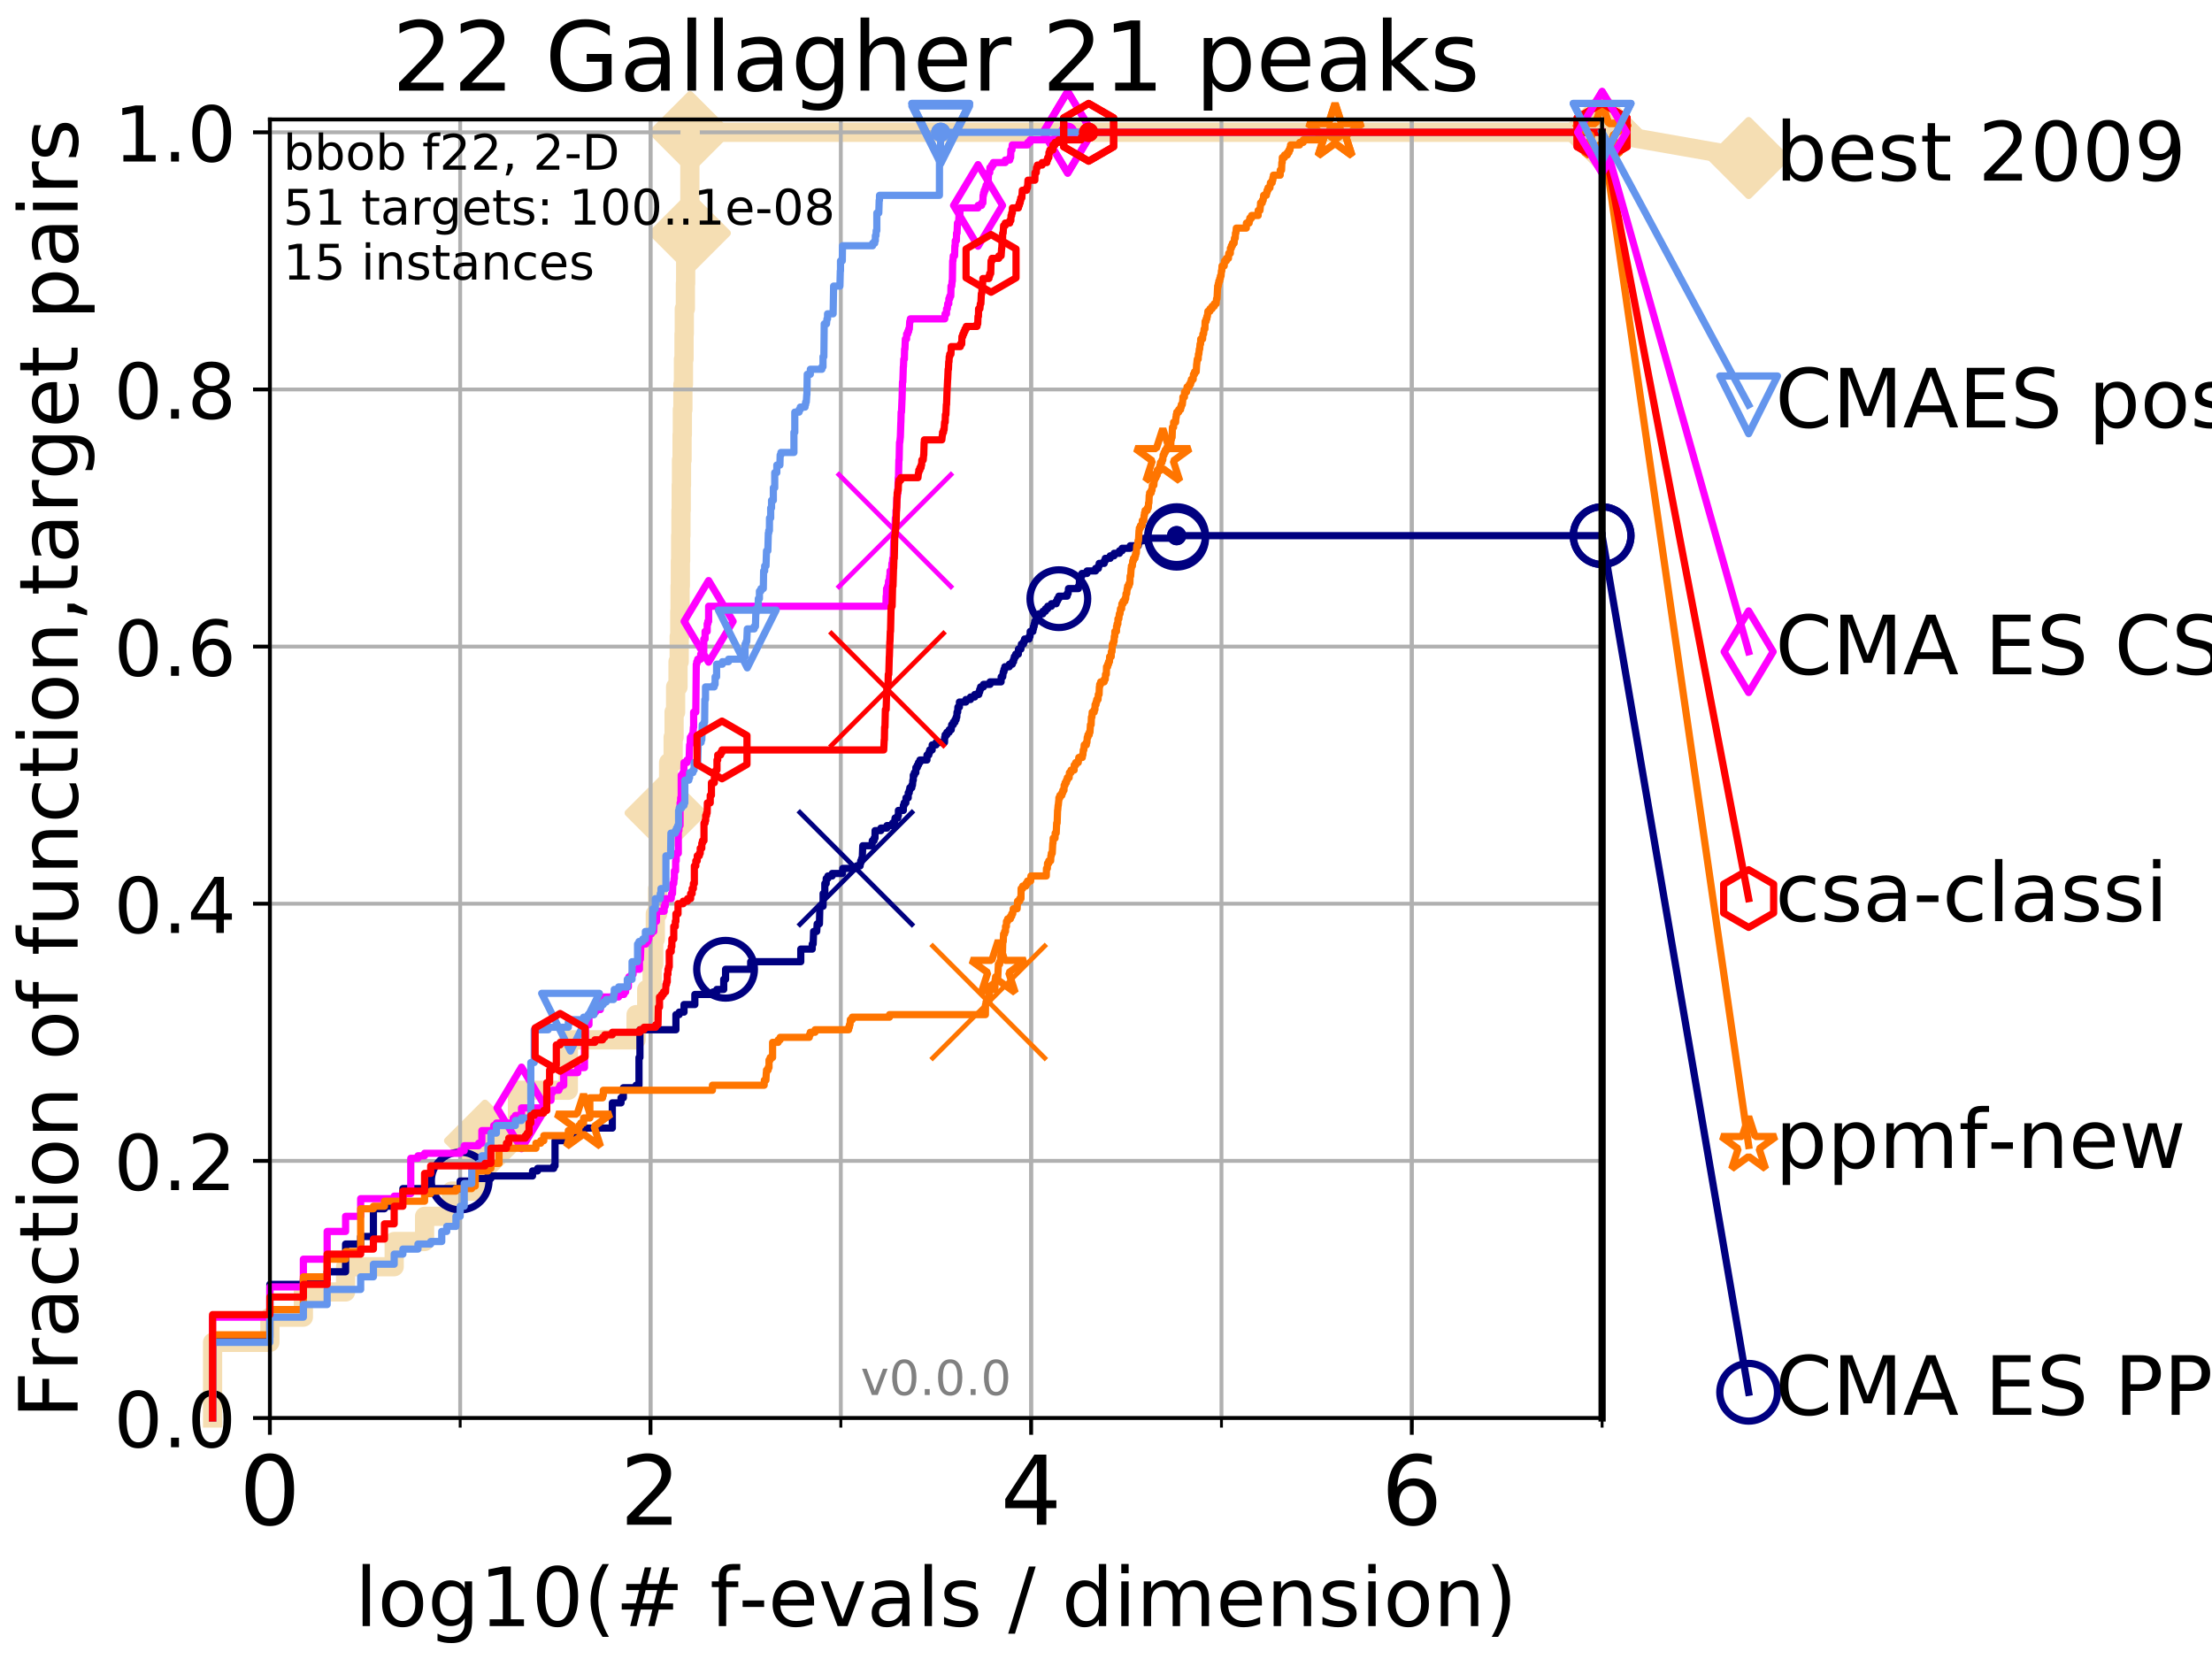 <?xml version="1.0" encoding="utf-8" standalone="no"?>
<!DOCTYPE svg PUBLIC "-//W3C//DTD SVG 1.1//EN"
  "http://www.w3.org/Graphics/SVG/1.1/DTD/svg11.dtd">
<!-- Created with matplotlib (http://matplotlib.org/) -->
<svg height="345pt" version="1.1" viewBox="0 0 460 345" width="460pt" xmlns="http://www.w3.org/2000/svg" xmlns:xlink="http://www.w3.org/1999/xlink">
 <defs>
  <style type="text/css">
*{stroke-linecap:butt;stroke-linejoin:round;}
  </style>
 </defs>
 <g id="figure_1">
  <g id="patch_1">
   <path d="M 0 345.6 
L 460.8 345.6 
L 460.8 0 
L 0 0 
z
" style="fill:#ffffff;"/>
  </g>
  <g id="axes_1">
   <g id="patch_2">
    <path d="M 56.12 294.88 
L 333.168 294.88 
L 333.168 24.84 
L 56.12 24.84 
z
" style="fill:#ffffff;"/>
   </g>
   <g id="line2d_1">
    <path d="M 44.206 294.88 
L 44.206 279.153 
L 56.12 279.153 
L 56.12 273.91 
L 63.089 273.91 
L 63.089 268.668 
L 71.87 268.668 
L 71.87 263.425 
L 81.973 263.425 
L 81.973 258.183 
L 88.294 258.183 
L 88.294 252.94 
L 93.887 252.94 
L 93.887 247.698 
L 99.534 247.698 
L 99.534 242.455 
L 100.857 242.455 
L 100.857 237.213 
L 107.613 237.213 
L 107.613 226.728 
L 118.187 226.728 
L 118.187 216.243 
L 132.28 216.243 
L 132.28 211 
L 134.485 211 
L 134.485 205.758 
L 135.617 205.758 
L 135.617 200.515 
L 135.951 200.515 
L 135.951 195.273 
L 136.278 195.273 
L 136.278 190.03 
L 136.758 190.03 
L 136.758 184.788 
L 136.915 184.788 
L 136.915 179.546 
L 137.148 179.546 
L 137.148 174.303 
L 138.41 174.303 
L 138.41 169.061 
L 138.695 169.061 
L 138.695 163.818 
L 139.043 163.818 
L 139.043 158.576 
L 139.983 158.576 
L 139.983 153.333 
L 140.178 153.333 
L 140.178 148.091 
L 140.499 148.091 
L 140.499 142.848 
L 140.999 142.848 
L 140.999 137.606 
L 141.243 137.606 
L 141.243 132.363 
L 141.364 132.363 
L 141.364 127.121 
L 141.425 127.121 
L 141.425 121.878 
L 141.485 121.878 
L 141.485 116.636 
L 141.544 116.636 
L 141.544 111.393 
L 141.604 111.393 
L 141.604 106.151 
L 141.663 106.151 
L 141.663 100.908 
L 141.722 100.908 
L 141.722 95.666 
L 141.84 95.666 
L 141.84 90.423 
L 141.899 90.423 
L 141.899 85.181 
L 142.015 85.181 
L 142.015 79.938 
L 142.131 79.938 
L 142.131 74.696 
L 142.246 74.696 
L 142.246 69.453 
L 142.303 69.453 
L 142.303 64.211 
L 142.53 64.211 
L 142.53 58.969 
L 142.586 58.969 
L 142.586 48.484 
L 143.462 48.484 
L 143.462 32.756 
L 143.516 32.756 
L 143.516 27.514 
L 333.168 27.514 
" style="fill:none;stroke:#f5deb3;stroke-linecap:square;stroke-width:4;"/>
   </g>
   <g id="line2d_2">
    <defs>
     <path d="M -0 7.778 
L 7.778 0 
L 0 -7.778 
L -7.778 -0 
z
" id="m4677cc84cf" style="stroke:#f5deb3;stroke-linejoin:miter;stroke-width:1.5;"/>
    </defs>
    <g>
     <use style="fill:#f5deb3;stroke:#f5deb3;stroke-linejoin:miter;stroke-width:1.5;" x="100.857" xlink:href="#m4677cc84cf" y="237.213"/>
     <use style="fill:#f5deb3;stroke:#f5deb3;stroke-linejoin:miter;stroke-width:1.5;" x="138.41" xlink:href="#m4677cc84cf" y="169.061"/>
     <use style="fill:#f5deb3;stroke:#f5deb3;stroke-linejoin:miter;stroke-width:1.5;" x="143.462" xlink:href="#m4677cc84cf" y="48.484"/>
     <use style="fill:#f5deb3;stroke:#f5deb3;stroke-linejoin:miter;stroke-width:1.5;" x="143.516" xlink:href="#m4677cc84cf" y="27.514"/>
     <use style="fill:#f5deb3;stroke:#f5deb3;stroke-linejoin:miter;stroke-width:1.5;" x="143.516" xlink:href="#m4677cc84cf" y="27.514"/>
     <use style="fill:#f5deb3;stroke:#f5deb3;stroke-linejoin:miter;stroke-width:1.5;" x="333.168" xlink:href="#m4677cc84cf" y="27.514"/>
    </g>
   </g>
   <g id="line2d_3">
    <path style="fill:none;stroke:#f5deb3;stroke-linecap:square;stroke-width:4;"/>
    <g/>
   </g>
   <g id="line2d_4">
    <path d="M 333.168 27.514 
L 363.643 32.861 
" style="fill:none;stroke:#f5deb3;stroke-linecap:square;stroke-width:4;"/>
    <g>
     <use style="fill:#f5deb3;stroke:#f5deb3;stroke-linejoin:miter;stroke-width:1.5;" x="333.168" xlink:href="#m4677cc84cf" y="27.514"/>
     <use style="fill:#f5deb3;stroke:#f5deb3;stroke-linejoin:miter;stroke-width:1.5;" x="363.643" xlink:href="#m4677cc84cf" y="32.861"/>
    </g>
   </g>
   <g id="matplotlib.axis_1">
    <g id="xtick_1">
     <g id="line2d_5">
      <path clip-path="url(#pd55ca172db)" d="M 56.12 294.88 
L 56.12 24.84 
" style="fill:none;stroke:#b0b0b0;stroke-linecap:square;stroke-width:0.8;"/>
     </g>
     <g id="line2d_6">
      <defs>
       <path d="M 0 0 
L 0 3.5 
" id="m45751f13bc" style="stroke:#000000;stroke-width:0.8;"/>
      </defs>
      <g>
       <use style="stroke:#000000;stroke-width:0.8;" x="56.12" xlink:href="#m45751f13bc" y="294.88"/>
      </g>
     </g>
     <g id="text_1">
      <!-- 0 -->
      <defs>
       <path d="M 31.781 66.406 
Q 24.172 66.406 20.328 58.906 
Q 16.5 51.422 16.5 36.375 
Q 16.5 21.391 20.328 13.891 
Q 24.172 6.391 31.781 6.391 
Q 39.453 6.391 43.281 13.891 
Q 47.125 21.391 47.125 36.375 
Q 47.125 51.422 43.281 58.906 
Q 39.453 66.406 31.781 66.406 
z
M 31.781 74.219 
Q 44.047 74.219 50.516 64.516 
Q 56.984 54.828 56.984 36.375 
Q 56.984 17.969 50.516 8.266 
Q 44.047 -1.422 31.781 -1.422 
Q 19.531 -1.422 13.062 8.266 
Q 6.594 17.969 6.594 36.375 
Q 6.594 54.828 13.062 64.516 
Q 19.531 74.219 31.781 74.219 
z
" id="DejaVuSans-30"/>
      </defs>
      <g transform="translate(49.758 317.077)scale(0.2 -0.2)">
       <use xlink:href="#DejaVuSans-30"/>
      </g>
     </g>
    </g>
    <g id="xtick_2">
     <g id="line2d_7">
      <path clip-path="url(#pd55ca172db)" d="M 135.277 294.88 
L 135.277 24.84 
" style="fill:none;stroke:#b0b0b0;stroke-linecap:square;stroke-width:0.8;"/>
     </g>
     <g id="line2d_8">
      <g>
       <use style="stroke:#000000;stroke-width:0.8;" x="135.277" xlink:href="#m45751f13bc" y="294.88"/>
      </g>
     </g>
     <g id="text_2">
      <!-- 2 -->
      <defs>
       <path d="M 19.188 8.297 
L 53.609 8.297 
L 53.609 0 
L 7.328 0 
L 7.328 8.297 
Q 12.938 14.109 22.625 23.891 
Q 32.328 33.688 34.812 36.531 
Q 39.547 41.844 41.422 45.531 
Q 43.312 49.219 43.312 52.781 
Q 43.312 58.594 39.234 62.25 
Q 35.156 65.922 28.609 65.922 
Q 23.969 65.922 18.812 64.312 
Q 13.672 62.703 7.812 59.422 
L 7.812 69.391 
Q 13.766 71.781 18.938 73 
Q 24.125 74.219 28.422 74.219 
Q 39.75 74.219 46.484 68.547 
Q 53.219 62.891 53.219 53.422 
Q 53.219 48.922 51.531 44.891 
Q 49.859 40.875 45.406 35.406 
Q 44.188 33.984 37.641 27.219 
Q 31.109 20.453 19.188 8.297 
z
" id="DejaVuSans-32"/>
      </defs>
      <g transform="translate(128.914 317.077)scale(0.2 -0.2)">
       <use xlink:href="#DejaVuSans-32"/>
      </g>
     </g>
    </g>
    <g id="xtick_3">
     <g id="line2d_9">
      <path clip-path="url(#pd55ca172db)" d="M 214.433 294.88 
L 214.433 24.84 
" style="fill:none;stroke:#b0b0b0;stroke-linecap:square;stroke-width:0.8;"/>
     </g>
     <g id="line2d_10">
      <g>
       <use style="stroke:#000000;stroke-width:0.8;" x="214.433" xlink:href="#m45751f13bc" y="294.88"/>
      </g>
     </g>
     <g id="text_3">
      <!-- 4 -->
      <defs>
       <path d="M 37.797 64.312 
L 12.891 25.391 
L 37.797 25.391 
z
M 35.203 72.906 
L 47.609 72.906 
L 47.609 25.391 
L 58.016 25.391 
L 58.016 17.188 
L 47.609 17.188 
L 47.609 0 
L 37.797 0 
L 37.797 17.188 
L 4.891 17.188 
L 4.891 26.703 
z
" id="DejaVuSans-34"/>
      </defs>
      <g transform="translate(208.071 317.077)scale(0.2 -0.2)">
       <use xlink:href="#DejaVuSans-34"/>
      </g>
     </g>
    </g>
    <g id="xtick_4">
     <g id="line2d_11">
      <path clip-path="url(#pd55ca172db)" d="M 293.59 294.88 
L 293.59 24.84 
" style="fill:none;stroke:#b0b0b0;stroke-linecap:square;stroke-width:0.8;"/>
     </g>
     <g id="line2d_12">
      <g>
       <use style="stroke:#000000;stroke-width:0.8;" x="293.59" xlink:href="#m45751f13bc" y="294.88"/>
      </g>
     </g>
     <g id="text_4">
      <!-- 6 -->
      <defs>
       <path d="M 33.016 40.375 
Q 26.375 40.375 22.484 35.828 
Q 18.609 31.297 18.609 23.391 
Q 18.609 15.531 22.484 10.953 
Q 26.375 6.391 33.016 6.391 
Q 39.656 6.391 43.531 10.953 
Q 47.406 15.531 47.406 23.391 
Q 47.406 31.297 43.531 35.828 
Q 39.656 40.375 33.016 40.375 
z
M 52.594 71.297 
L 52.594 62.312 
Q 48.875 64.062 45.094 64.984 
Q 41.312 65.922 37.594 65.922 
Q 27.828 65.922 22.672 59.328 
Q 17.531 52.734 16.797 39.406 
Q 19.672 43.656 24.016 45.922 
Q 28.375 48.188 33.594 48.188 
Q 44.578 48.188 50.953 41.516 
Q 57.328 34.859 57.328 23.391 
Q 57.328 12.156 50.688 5.359 
Q 44.047 -1.422 33.016 -1.422 
Q 20.359 -1.422 13.672 8.266 
Q 6.984 17.969 6.984 36.375 
Q 6.984 53.656 15.188 63.938 
Q 23.391 74.219 37.203 74.219 
Q 40.922 74.219 44.703 73.484 
Q 48.484 72.75 52.594 71.297 
z
" id="DejaVuSans-36"/>
      </defs>
      <g transform="translate(287.227 317.077)scale(0.2 -0.2)">
       <use xlink:href="#DejaVuSans-36"/>
      </g>
     </g>
    </g>
    <g id="xtick_5">
     <g id="line2d_13">
      <path clip-path="url(#pd55ca172db)" d="M 56.12 294.88 
L 56.12 24.84 
" style="fill:none;stroke:#b0b0b0;stroke-linecap:square;stroke-width:0.8;"/>
     </g>
     <g id="line2d_14">
      <defs>
       <path d="M 0 0 
L 0 2 
" id="m2877fc65d0" style="stroke:#000000;stroke-width:0.6;"/>
      </defs>
      <g>
       <use style="stroke:#000000;stroke-width:0.6;" x="56.12" xlink:href="#m2877fc65d0" y="294.88"/>
      </g>
     </g>
    </g>
    <g id="xtick_6">
     <g id="line2d_15">
      <path clip-path="url(#pd55ca172db)" d="M 95.698 294.88 
L 95.698 24.84 
" style="fill:none;stroke:#b0b0b0;stroke-linecap:square;stroke-width:0.8;"/>
     </g>
     <g id="line2d_16">
      <g>
       <use style="stroke:#000000;stroke-width:0.6;" x="95.698" xlink:href="#m2877fc65d0" y="294.88"/>
      </g>
     </g>
    </g>
    <g id="xtick_7">
     <g id="line2d_17">
      <path clip-path="url(#pd55ca172db)" d="M 135.277 294.88 
L 135.277 24.84 
" style="fill:none;stroke:#b0b0b0;stroke-linecap:square;stroke-width:0.8;"/>
     </g>
     <g id="line2d_18">
      <g>
       <use style="stroke:#000000;stroke-width:0.6;" x="135.277" xlink:href="#m2877fc65d0" y="294.88"/>
      </g>
     </g>
    </g>
    <g id="xtick_8">
     <g id="line2d_19">
      <path clip-path="url(#pd55ca172db)" d="M 174.855 294.88 
L 174.855 24.84 
" style="fill:none;stroke:#b0b0b0;stroke-linecap:square;stroke-width:0.8;"/>
     </g>
     <g id="line2d_20">
      <g>
       <use style="stroke:#000000;stroke-width:0.6;" x="174.855" xlink:href="#m2877fc65d0" y="294.88"/>
      </g>
     </g>
    </g>
    <g id="xtick_9">
     <g id="line2d_21">
      <path clip-path="url(#pd55ca172db)" d="M 214.433 294.88 
L 214.433 24.84 
" style="fill:none;stroke:#b0b0b0;stroke-linecap:square;stroke-width:0.8;"/>
     </g>
     <g id="line2d_22">
      <g>
       <use style="stroke:#000000;stroke-width:0.6;" x="214.433" xlink:href="#m2877fc65d0" y="294.88"/>
      </g>
     </g>
    </g>
    <g id="xtick_10">
     <g id="line2d_23">
      <path clip-path="url(#pd55ca172db)" d="M 254.011 294.88 
L 254.011 24.84 
" style="fill:none;stroke:#b0b0b0;stroke-linecap:square;stroke-width:0.8;"/>
     </g>
     <g id="line2d_24">
      <g>
       <use style="stroke:#000000;stroke-width:0.6;" x="254.011" xlink:href="#m2877fc65d0" y="294.88"/>
      </g>
     </g>
    </g>
    <g id="xtick_11">
     <g id="line2d_25">
      <path clip-path="url(#pd55ca172db)" d="M 293.59 294.88 
L 293.59 24.84 
" style="fill:none;stroke:#b0b0b0;stroke-linecap:square;stroke-width:0.8;"/>
     </g>
     <g id="line2d_26">
      <g>
       <use style="stroke:#000000;stroke-width:0.6;" x="293.59" xlink:href="#m2877fc65d0" y="294.88"/>
      </g>
     </g>
    </g>
    <g id="xtick_12">
     <g id="line2d_27">
      <path clip-path="url(#pd55ca172db)" d="M 333.168 294.88 
L 333.168 24.84 
" style="fill:none;stroke:#b0b0b0;stroke-linecap:square;stroke-width:0.8;"/>
     </g>
     <g id="line2d_28">
      <g>
       <use style="stroke:#000000;stroke-width:0.6;" x="333.168" xlink:href="#m2877fc65d0" y="294.88"/>
      </g>
     </g>
    </g>
    <g id="text_5">
     <!-- log10(# f-evals / dimension) -->
     <defs>
      <path d="M 9.422 75.984 
L 18.406 75.984 
L 18.406 0 
L 9.422 0 
z
" id="DejaVuSans-6c"/>
      <path d="M 30.609 48.391 
Q 23.391 48.391 19.188 42.75 
Q 14.984 37.109 14.984 27.297 
Q 14.984 17.484 19.156 11.844 
Q 23.344 6.203 30.609 6.203 
Q 37.797 6.203 41.984 11.859 
Q 46.188 17.531 46.188 27.297 
Q 46.188 37.016 41.984 42.703 
Q 37.797 48.391 30.609 48.391 
z
M 30.609 56 
Q 42.328 56 49.016 48.375 
Q 55.719 40.766 55.719 27.297 
Q 55.719 13.875 49.016 6.219 
Q 42.328 -1.422 30.609 -1.422 
Q 18.844 -1.422 12.172 6.219 
Q 5.516 13.875 5.516 27.297 
Q 5.516 40.766 12.172 48.375 
Q 18.844 56 30.609 56 
z
" id="DejaVuSans-6f"/>
      <path d="M 45.406 27.984 
Q 45.406 37.75 41.375 43.109 
Q 37.359 48.484 30.078 48.484 
Q 22.859 48.484 18.828 43.109 
Q 14.797 37.75 14.797 27.984 
Q 14.797 18.266 18.828 12.891 
Q 22.859 7.516 30.078 7.516 
Q 37.359 7.516 41.375 12.891 
Q 45.406 18.266 45.406 27.984 
z
M 54.391 6.781 
Q 54.391 -7.172 48.188 -13.984 
Q 42 -20.797 29.203 -20.797 
Q 24.469 -20.797 20.266 -20.094 
Q 16.062 -19.391 12.109 -17.922 
L 12.109 -9.188 
Q 16.062 -11.328 19.922 -12.344 
Q 23.781 -13.375 27.781 -13.375 
Q 36.625 -13.375 41.016 -8.766 
Q 45.406 -4.156 45.406 5.172 
L 45.406 9.625 
Q 42.625 4.781 38.281 2.391 
Q 33.938 0 27.875 0 
Q 17.828 0 11.672 7.656 
Q 5.516 15.328 5.516 27.984 
Q 5.516 40.672 11.672 48.328 
Q 17.828 56 27.875 56 
Q 33.938 56 38.281 53.609 
Q 42.625 51.219 45.406 46.391 
L 45.406 54.688 
L 54.391 54.688 
z
" id="DejaVuSans-67"/>
      <path d="M 12.406 8.297 
L 28.516 8.297 
L 28.516 63.922 
L 10.984 60.406 
L 10.984 69.391 
L 28.422 72.906 
L 38.281 72.906 
L 38.281 8.297 
L 54.391 8.297 
L 54.391 0 
L 12.406 0 
z
" id="DejaVuSans-31"/>
      <path d="M 31 75.875 
Q 24.469 64.656 21.281 53.656 
Q 18.109 42.672 18.109 31.391 
Q 18.109 20.125 21.312 9.062 
Q 24.516 -2 31 -13.188 
L 23.188 -13.188 
Q 15.875 -1.703 12.234 9.375 
Q 8.594 20.453 8.594 31.391 
Q 8.594 42.281 12.203 53.312 
Q 15.828 64.359 23.188 75.875 
z
" id="DejaVuSans-28"/>
      <path d="M 51.125 44 
L 36.922 44 
L 32.812 27.688 
L 47.125 27.688 
z
M 43.797 71.781 
L 38.719 51.516 
L 52.984 51.516 
L 58.109 71.781 
L 65.922 71.781 
L 60.891 51.516 
L 76.125 51.516 
L 76.125 44 
L 58.984 44 
L 54.984 27.688 
L 70.516 27.688 
L 70.516 20.219 
L 53.078 20.219 
L 48 0 
L 40.188 0 
L 45.219 20.219 
L 30.906 20.219 
L 25.875 0 
L 18.016 0 
L 23.094 20.219 
L 7.719 20.219 
L 7.719 27.688 
L 24.906 27.688 
L 29 44 
L 13.281 44 
L 13.281 51.516 
L 30.906 51.516 
L 35.891 71.781 
z
" id="DejaVuSans-23"/>
      <path id="DejaVuSans-20"/>
      <path d="M 37.109 75.984 
L 37.109 68.5 
L 28.516 68.5 
Q 23.688 68.5 21.797 66.547 
Q 19.922 64.594 19.922 59.516 
L 19.922 54.688 
L 34.719 54.688 
L 34.719 47.703 
L 19.922 47.703 
L 19.922 0 
L 10.891 0 
L 10.891 47.703 
L 2.297 47.703 
L 2.297 54.688 
L 10.891 54.688 
L 10.891 58.5 
Q 10.891 67.625 15.141 71.797 
Q 19.391 75.984 28.609 75.984 
z
" id="DejaVuSans-66"/>
      <path d="M 4.891 31.391 
L 31.203 31.391 
L 31.203 23.391 
L 4.891 23.391 
z
" id="DejaVuSans-2d"/>
      <path d="M 56.203 29.594 
L 56.203 25.203 
L 14.891 25.203 
Q 15.484 15.922 20.484 11.062 
Q 25.484 6.203 34.422 6.203 
Q 39.594 6.203 44.453 7.469 
Q 49.312 8.734 54.109 11.281 
L 54.109 2.781 
Q 49.266 0.734 44.188 -0.344 
Q 39.109 -1.422 33.891 -1.422 
Q 20.797 -1.422 13.156 6.188 
Q 5.516 13.812 5.516 26.812 
Q 5.516 40.234 12.766 48.109 
Q 20.016 56 32.328 56 
Q 43.359 56 49.781 48.891 
Q 56.203 41.797 56.203 29.594 
z
M 47.219 32.234 
Q 47.125 39.594 43.094 43.984 
Q 39.062 48.391 32.422 48.391 
Q 24.906 48.391 20.391 44.141 
Q 15.875 39.891 15.188 32.172 
z
" id="DejaVuSans-65"/>
      <path d="M 2.984 54.688 
L 12.5 54.688 
L 29.594 8.797 
L 46.688 54.688 
L 56.203 54.688 
L 35.688 0 
L 23.484 0 
z
" id="DejaVuSans-76"/>
      <path d="M 34.281 27.484 
Q 23.391 27.484 19.188 25 
Q 14.984 22.516 14.984 16.5 
Q 14.984 11.719 18.141 8.906 
Q 21.297 6.109 26.703 6.109 
Q 34.188 6.109 38.703 11.406 
Q 43.219 16.703 43.219 25.484 
L 43.219 27.484 
z
M 52.203 31.203 
L 52.203 0 
L 43.219 0 
L 43.219 8.297 
Q 40.141 3.328 35.547 0.953 
Q 30.953 -1.422 24.312 -1.422 
Q 15.922 -1.422 10.953 3.297 
Q 6 8.016 6 15.922 
Q 6 25.141 12.172 29.828 
Q 18.359 34.516 30.609 34.516 
L 43.219 34.516 
L 43.219 35.406 
Q 43.219 41.609 39.141 45 
Q 35.062 48.391 27.688 48.391 
Q 23 48.391 18.547 47.266 
Q 14.109 46.141 10.016 43.891 
L 10.016 52.203 
Q 14.938 54.109 19.578 55.047 
Q 24.219 56 28.609 56 
Q 40.484 56 46.344 49.844 
Q 52.203 43.703 52.203 31.203 
z
" id="DejaVuSans-61"/>
      <path d="M 44.281 53.078 
L 44.281 44.578 
Q 40.484 46.531 36.375 47.5 
Q 32.281 48.484 27.875 48.484 
Q 21.188 48.484 17.844 46.438 
Q 14.5 44.391 14.5 40.281 
Q 14.5 37.156 16.891 35.375 
Q 19.281 33.594 26.516 31.984 
L 29.594 31.297 
Q 39.156 29.25 43.188 25.516 
Q 47.219 21.781 47.219 15.094 
Q 47.219 7.469 41.188 3.016 
Q 35.156 -1.422 24.609 -1.422 
Q 20.219 -1.422 15.453 -0.562 
Q 10.688 0.297 5.422 2 
L 5.422 11.281 
Q 10.406 8.688 15.234 7.391 
Q 20.062 6.109 24.812 6.109 
Q 31.156 6.109 34.562 8.281 
Q 37.984 10.453 37.984 14.406 
Q 37.984 18.062 35.516 20.016 
Q 33.062 21.969 24.703 23.781 
L 21.578 24.516 
Q 13.234 26.266 9.516 29.906 
Q 5.812 33.547 5.812 39.891 
Q 5.812 47.609 11.281 51.797 
Q 16.75 56 26.812 56 
Q 31.781 56 36.172 55.266 
Q 40.578 54.547 44.281 53.078 
z
" id="DejaVuSans-73"/>
      <path d="M 25.391 72.906 
L 33.688 72.906 
L 8.297 -9.281 
L 0 -9.281 
z
" id="DejaVuSans-2f"/>
      <path d="M 45.406 46.391 
L 45.406 75.984 
L 54.391 75.984 
L 54.391 0 
L 45.406 0 
L 45.406 8.203 
Q 42.578 3.328 38.25 0.953 
Q 33.938 -1.422 27.875 -1.422 
Q 17.969 -1.422 11.734 6.484 
Q 5.516 14.406 5.516 27.297 
Q 5.516 40.188 11.734 48.094 
Q 17.969 56 27.875 56 
Q 33.938 56 38.25 53.625 
Q 42.578 51.266 45.406 46.391 
z
M 14.797 27.297 
Q 14.797 17.391 18.875 11.75 
Q 22.953 6.109 30.078 6.109 
Q 37.203 6.109 41.297 11.75 
Q 45.406 17.391 45.406 27.297 
Q 45.406 37.203 41.297 42.844 
Q 37.203 48.484 30.078 48.484 
Q 22.953 48.484 18.875 42.844 
Q 14.797 37.203 14.797 27.297 
z
" id="DejaVuSans-64"/>
      <path d="M 9.422 54.688 
L 18.406 54.688 
L 18.406 0 
L 9.422 0 
z
M 9.422 75.984 
L 18.406 75.984 
L 18.406 64.594 
L 9.422 64.594 
z
" id="DejaVuSans-69"/>
      <path d="M 52 44.188 
Q 55.375 50.25 60.062 53.125 
Q 64.75 56 71.094 56 
Q 79.641 56 84.281 50.016 
Q 88.922 44.047 88.922 33.016 
L 88.922 0 
L 79.891 0 
L 79.891 32.719 
Q 79.891 40.578 77.094 44.375 
Q 74.312 48.188 68.609 48.188 
Q 61.625 48.188 57.562 43.547 
Q 53.516 38.922 53.516 30.906 
L 53.516 0 
L 44.484 0 
L 44.484 32.719 
Q 44.484 40.625 41.703 44.406 
Q 38.922 48.188 33.109 48.188 
Q 26.219 48.188 22.156 43.531 
Q 18.109 38.875 18.109 30.906 
L 18.109 0 
L 9.078 0 
L 9.078 54.688 
L 18.109 54.688 
L 18.109 46.188 
Q 21.188 51.219 25.484 53.609 
Q 29.781 56 35.688 56 
Q 41.656 56 45.828 52.969 
Q 50 49.953 52 44.188 
z
" id="DejaVuSans-6d"/>
      <path d="M 54.891 33.016 
L 54.891 0 
L 45.906 0 
L 45.906 32.719 
Q 45.906 40.484 42.875 44.328 
Q 39.844 48.188 33.797 48.188 
Q 26.516 48.188 22.312 43.547 
Q 18.109 38.922 18.109 30.906 
L 18.109 0 
L 9.078 0 
L 9.078 54.688 
L 18.109 54.688 
L 18.109 46.188 
Q 21.344 51.125 25.703 53.562 
Q 30.078 56 35.797 56 
Q 45.219 56 50.047 50.172 
Q 54.891 44.344 54.891 33.016 
z
" id="DejaVuSans-6e"/>
      <path d="M 8.016 75.875 
L 15.828 75.875 
Q 23.141 64.359 26.781 53.312 
Q 30.422 42.281 30.422 31.391 
Q 30.422 20.453 26.781 9.375 
Q 23.141 -1.703 15.828 -13.188 
L 8.016 -13.188 
Q 14.5 -2 17.703 9.062 
Q 20.906 20.125 20.906 31.391 
Q 20.906 42.672 17.703 53.656 
Q 14.5 64.656 8.016 75.875 
z
" id="DejaVuSans-29"/>
     </defs>
     <g transform="translate(73.803 338.154)scale(0.17 -0.17)">
      <use xlink:href="#DejaVuSans-6c"/>
      <use x="27.783" xlink:href="#DejaVuSans-6f"/>
      <use x="88.965" xlink:href="#DejaVuSans-67"/>
      <use x="152.441" xlink:href="#DejaVuSans-31"/>
      <use x="216.064" xlink:href="#DejaVuSans-30"/>
      <use x="279.688" xlink:href="#DejaVuSans-28"/>
      <use x="318.701" xlink:href="#DejaVuSans-23"/>
      <use x="402.49" xlink:href="#DejaVuSans-20"/>
      <use x="434.277" xlink:href="#DejaVuSans-66"/>
      <use x="469.404" xlink:href="#DejaVuSans-2d"/>
      <use x="505.488" xlink:href="#DejaVuSans-65"/>
      <use x="567.012" xlink:href="#DejaVuSans-76"/>
      <use x="626.191" xlink:href="#DejaVuSans-61"/>
      <use x="687.471" xlink:href="#DejaVuSans-6c"/>
      <use x="715.254" xlink:href="#DejaVuSans-73"/>
      <use x="767.354" xlink:href="#DejaVuSans-20"/>
      <use x="799.141" xlink:href="#DejaVuSans-2f"/>
      <use x="832.832" xlink:href="#DejaVuSans-20"/>
      <use x="864.619" xlink:href="#DejaVuSans-64"/>
      <use x="928.096" xlink:href="#DejaVuSans-69"/>
      <use x="955.879" xlink:href="#DejaVuSans-6d"/>
      <use x="1053.291" xlink:href="#DejaVuSans-65"/>
      <use x="1114.814" xlink:href="#DejaVuSans-6e"/>
      <use x="1178.193" xlink:href="#DejaVuSans-73"/>
      <use x="1230.293" xlink:href="#DejaVuSans-69"/>
      <use x="1258.076" xlink:href="#DejaVuSans-6f"/>
      <use x="1319.258" xlink:href="#DejaVuSans-6e"/>
      <use x="1382.637" xlink:href="#DejaVuSans-29"/>
     </g>
    </g>
   </g>
   <g id="matplotlib.axis_2">
    <g id="ytick_1">
     <g id="line2d_29">
      <path clip-path="url(#pd55ca172db)" d="M 56.12 294.88 
L 333.168 294.88 
" style="fill:none;stroke:#b0b0b0;stroke-linecap:square;stroke-width:0.8;"/>
     </g>
     <g id="line2d_30">
      <defs>
       <path d="M 0 0 
L -3.5 0 
" id="m03819628fd" style="stroke:#000000;stroke-width:0.8;"/>
      </defs>
      <g>
       <use style="stroke:#000000;stroke-width:0.8;" x="56.12" xlink:href="#m03819628fd" y="294.88"/>
      </g>
     </g>
     <g id="text_6">
      <!-- 0.0 -->
      <defs>
       <path d="M 10.688 12.406 
L 21 12.406 
L 21 0 
L 10.688 0 
z
" id="DejaVuSans-2e"/>
      </defs>
      <g transform="translate(23.675 300.959)scale(0.16 -0.16)">
       <use xlink:href="#DejaVuSans-30"/>
       <use x="63.623" xlink:href="#DejaVuSans-2e"/>
       <use x="95.41" xlink:href="#DejaVuSans-30"/>
      </g>
     </g>
    </g>
    <g id="ytick_2">
     <g id="line2d_31">
      <path clip-path="url(#pd55ca172db)" d="M 56.12 241.407 
L 333.168 241.407 
" style="fill:none;stroke:#b0b0b0;stroke-linecap:square;stroke-width:0.8;"/>
     </g>
     <g id="line2d_32">
      <g>
       <use style="stroke:#000000;stroke-width:0.8;" x="56.12" xlink:href="#m03819628fd" y="241.407"/>
      </g>
     </g>
     <g id="text_7">
      <!-- 0.2 -->
      <g transform="translate(23.675 247.485)scale(0.16 -0.16)">
       <use xlink:href="#DejaVuSans-30"/>
       <use x="63.623" xlink:href="#DejaVuSans-2e"/>
       <use x="95.41" xlink:href="#DejaVuSans-32"/>
      </g>
     </g>
    </g>
    <g id="ytick_3">
     <g id="line2d_33">
      <path clip-path="url(#pd55ca172db)" d="M 56.12 187.933 
L 333.168 187.933 
" style="fill:none;stroke:#b0b0b0;stroke-linecap:square;stroke-width:0.8;"/>
     </g>
     <g id="line2d_34">
      <g>
       <use style="stroke:#000000;stroke-width:0.8;" x="56.12" xlink:href="#m03819628fd" y="187.933"/>
      </g>
     </g>
     <g id="text_8">
      <!-- 0.4 -->
      <g transform="translate(23.675 194.012)scale(0.16 -0.16)">
       <use xlink:href="#DejaVuSans-30"/>
       <use x="63.623" xlink:href="#DejaVuSans-2e"/>
       <use x="95.41" xlink:href="#DejaVuSans-34"/>
      </g>
     </g>
    </g>
    <g id="ytick_4">
     <g id="line2d_35">
      <path clip-path="url(#pd55ca172db)" d="M 56.12 134.46 
L 333.168 134.46 
" style="fill:none;stroke:#b0b0b0;stroke-linecap:square;stroke-width:0.8;"/>
     </g>
     <g id="line2d_36">
      <g>
       <use style="stroke:#000000;stroke-width:0.8;" x="56.12" xlink:href="#m03819628fd" y="134.46"/>
      </g>
     </g>
     <g id="text_9">
      <!-- 0.6 -->
      <g transform="translate(23.675 140.539)scale(0.16 -0.16)">
       <use xlink:href="#DejaVuSans-30"/>
       <use x="63.623" xlink:href="#DejaVuSans-2e"/>
       <use x="95.41" xlink:href="#DejaVuSans-36"/>
      </g>
     </g>
    </g>
    <g id="ytick_5">
     <g id="line2d_37">
      <path clip-path="url(#pd55ca172db)" d="M 56.12 80.987 
L 333.168 80.987 
" style="fill:none;stroke:#b0b0b0;stroke-linecap:square;stroke-width:0.8;"/>
     </g>
     <g id="line2d_38">
      <g>
       <use style="stroke:#000000;stroke-width:0.8;" x="56.12" xlink:href="#m03819628fd" y="80.987"/>
      </g>
     </g>
     <g id="text_10">
      <!-- 0.8 -->
      <defs>
       <path d="M 31.781 34.625 
Q 24.75 34.625 20.719 30.859 
Q 16.703 27.094 16.703 20.516 
Q 16.703 13.922 20.719 10.156 
Q 24.75 6.391 31.781 6.391 
Q 38.812 6.391 42.859 10.172 
Q 46.922 13.969 46.922 20.516 
Q 46.922 27.094 42.891 30.859 
Q 38.875 34.625 31.781 34.625 
z
M 21.922 38.812 
Q 15.578 40.375 12.031 44.719 
Q 8.5 49.078 8.5 55.328 
Q 8.5 64.062 14.719 69.141 
Q 20.953 74.219 31.781 74.219 
Q 42.672 74.219 48.875 69.141 
Q 55.078 64.062 55.078 55.328 
Q 55.078 49.078 51.531 44.719 
Q 48 40.375 41.703 38.812 
Q 48.828 37.156 52.797 32.312 
Q 56.781 27.484 56.781 20.516 
Q 56.781 9.906 50.312 4.234 
Q 43.844 -1.422 31.781 -1.422 
Q 19.734 -1.422 13.25 4.234 
Q 6.781 9.906 6.781 20.516 
Q 6.781 27.484 10.781 32.312 
Q 14.797 37.156 21.922 38.812 
z
M 18.312 54.391 
Q 18.312 48.734 21.844 45.562 
Q 25.391 42.391 31.781 42.391 
Q 38.141 42.391 41.719 45.562 
Q 45.312 48.734 45.312 54.391 
Q 45.312 60.062 41.719 63.234 
Q 38.141 66.406 31.781 66.406 
Q 25.391 66.406 21.844 63.234 
Q 18.312 60.062 18.312 54.391 
z
" id="DejaVuSans-38"/>
      </defs>
      <g transform="translate(23.675 87.066)scale(0.16 -0.16)">
       <use xlink:href="#DejaVuSans-30"/>
       <use x="63.623" xlink:href="#DejaVuSans-2e"/>
       <use x="95.41" xlink:href="#DejaVuSans-38"/>
      </g>
     </g>
    </g>
    <g id="ytick_6">
     <g id="line2d_39">
      <path clip-path="url(#pd55ca172db)" d="M 56.12 27.514 
L 333.168 27.514 
" style="fill:none;stroke:#b0b0b0;stroke-linecap:square;stroke-width:0.8;"/>
     </g>
     <g id="line2d_40">
      <g>
       <use style="stroke:#000000;stroke-width:0.8;" x="56.12" xlink:href="#m03819628fd" y="27.514"/>
      </g>
     </g>
     <g id="text_11">
      <!-- 1.0 -->
      <g transform="translate(23.675 33.592)scale(0.16 -0.16)">
       <use xlink:href="#DejaVuSans-31"/>
       <use x="63.623" xlink:href="#DejaVuSans-2e"/>
       <use x="95.41" xlink:href="#DejaVuSans-30"/>
      </g>
     </g>
    </g>
    <g id="text_12">
     <!-- Fraction of function,target pairs -->
     <defs>
      <path d="M 9.812 72.906 
L 51.703 72.906 
L 51.703 64.594 
L 19.672 64.594 
L 19.672 43.109 
L 48.578 43.109 
L 48.578 34.812 
L 19.672 34.812 
L 19.672 0 
L 9.812 0 
z
" id="DejaVuSans-46"/>
      <path d="M 41.109 46.297 
Q 39.594 47.172 37.812 47.578 
Q 36.031 48 33.891 48 
Q 26.266 48 22.188 43.047 
Q 18.109 38.094 18.109 28.812 
L 18.109 0 
L 9.078 0 
L 9.078 54.688 
L 18.109 54.688 
L 18.109 46.188 
Q 20.953 51.172 25.484 53.578 
Q 30.031 56 36.531 56 
Q 37.453 56 38.578 55.875 
Q 39.703 55.766 41.062 55.516 
z
" id="DejaVuSans-72"/>
      <path d="M 48.781 52.594 
L 48.781 44.188 
Q 44.969 46.297 41.141 47.344 
Q 37.312 48.391 33.406 48.391 
Q 24.656 48.391 19.812 42.844 
Q 14.984 37.312 14.984 27.297 
Q 14.984 17.281 19.812 11.734 
Q 24.656 6.203 33.406 6.203 
Q 37.312 6.203 41.141 7.25 
Q 44.969 8.297 48.781 10.406 
L 48.781 2.094 
Q 45.016 0.344 40.984 -0.531 
Q 36.969 -1.422 32.422 -1.422 
Q 20.062 -1.422 12.781 6.344 
Q 5.516 14.109 5.516 27.297 
Q 5.516 40.672 12.859 48.328 
Q 20.219 56 33.016 56 
Q 37.156 56 41.109 55.141 
Q 45.062 54.297 48.781 52.594 
z
" id="DejaVuSans-63"/>
      <path d="M 18.312 70.219 
L 18.312 54.688 
L 36.812 54.688 
L 36.812 47.703 
L 18.312 47.703 
L 18.312 18.016 
Q 18.312 11.328 20.141 9.422 
Q 21.969 7.516 27.594 7.516 
L 36.812 7.516 
L 36.812 0 
L 27.594 0 
Q 17.188 0 13.234 3.875 
Q 9.281 7.766 9.281 18.016 
L 9.281 47.703 
L 2.688 47.703 
L 2.688 54.688 
L 9.281 54.688 
L 9.281 70.219 
z
" id="DejaVuSans-74"/>
      <path d="M 8.5 21.578 
L 8.5 54.688 
L 17.484 54.688 
L 17.484 21.922 
Q 17.484 14.156 20.5 10.266 
Q 23.531 6.391 29.594 6.391 
Q 36.859 6.391 41.078 11.031 
Q 45.312 15.672 45.312 23.688 
L 45.312 54.688 
L 54.297 54.688 
L 54.297 0 
L 45.312 0 
L 45.312 8.406 
Q 42.047 3.422 37.719 1 
Q 33.406 -1.422 27.688 -1.422 
Q 18.266 -1.422 13.375 4.438 
Q 8.5 10.297 8.5 21.578 
z
M 31.109 56 
z
" id="DejaVuSans-75"/>
      <path d="M 11.719 12.406 
L 22.016 12.406 
L 22.016 4 
L 14.016 -11.625 
L 7.719 -11.625 
L 11.719 4 
z
" id="DejaVuSans-2c"/>
      <path d="M 18.109 8.203 
L 18.109 -20.797 
L 9.078 -20.797 
L 9.078 54.688 
L 18.109 54.688 
L 18.109 46.391 
Q 20.953 51.266 25.266 53.625 
Q 29.594 56 35.594 56 
Q 45.562 56 51.781 48.094 
Q 58.016 40.188 58.016 27.297 
Q 58.016 14.406 51.781 6.484 
Q 45.562 -1.422 35.594 -1.422 
Q 29.594 -1.422 25.266 0.953 
Q 20.953 3.328 18.109 8.203 
z
M 48.688 27.297 
Q 48.688 37.203 44.609 42.844 
Q 40.531 48.484 33.406 48.484 
Q 26.266 48.484 22.188 42.844 
Q 18.109 37.203 18.109 27.297 
Q 18.109 17.391 22.188 11.75 
Q 26.266 6.109 33.406 6.109 
Q 40.531 6.109 44.609 11.75 
Q 48.688 17.391 48.688 27.297 
z
" id="DejaVuSans-70"/>
     </defs>
     <g transform="translate(16.14 294.999)rotate(-90)scale(0.17 -0.17)">
      <use xlink:href="#DejaVuSans-46"/>
      <use x="57.41" xlink:href="#DejaVuSans-72"/>
      <use x="98.523" xlink:href="#DejaVuSans-61"/>
      <use x="159.803" xlink:href="#DejaVuSans-63"/>
      <use x="214.783" xlink:href="#DejaVuSans-74"/>
      <use x="253.992" xlink:href="#DejaVuSans-69"/>
      <use x="281.775" xlink:href="#DejaVuSans-6f"/>
      <use x="342.957" xlink:href="#DejaVuSans-6e"/>
      <use x="406.336" xlink:href="#DejaVuSans-20"/>
      <use x="438.123" xlink:href="#DejaVuSans-6f"/>
      <use x="499.305" xlink:href="#DejaVuSans-66"/>
      <use x="534.51" xlink:href="#DejaVuSans-20"/>
      <use x="566.297" xlink:href="#DejaVuSans-66"/>
      <use x="601.502" xlink:href="#DejaVuSans-75"/>
      <use x="664.881" xlink:href="#DejaVuSans-6e"/>
      <use x="728.26" xlink:href="#DejaVuSans-63"/>
      <use x="783.24" xlink:href="#DejaVuSans-74"/>
      <use x="822.449" xlink:href="#DejaVuSans-69"/>
      <use x="850.232" xlink:href="#DejaVuSans-6f"/>
      <use x="911.414" xlink:href="#DejaVuSans-6e"/>
      <use x="974.793" xlink:href="#DejaVuSans-2c"/>
      <use x="1006.58" xlink:href="#DejaVuSans-74"/>
      <use x="1045.789" xlink:href="#DejaVuSans-61"/>
      <use x="1107.068" xlink:href="#DejaVuSans-72"/>
      <use x="1148.166" xlink:href="#DejaVuSans-67"/>
      <use x="1211.643" xlink:href="#DejaVuSans-65"/>
      <use x="1273.166" xlink:href="#DejaVuSans-74"/>
      <use x="1312.375" xlink:href="#DejaVuSans-20"/>
      <use x="1344.162" xlink:href="#DejaVuSans-70"/>
      <use x="1407.639" xlink:href="#DejaVuSans-61"/>
      <use x="1468.918" xlink:href="#DejaVuSans-69"/>
      <use x="1496.701" xlink:href="#DejaVuSans-72"/>
      <use x="1537.814" xlink:href="#DejaVuSans-73"/>
     </g>
    </g>
   </g>
   <g id="line2d_41">
    <defs>
     <path d="M 0 1.5 
C 0.398 1.5 0.779 1.342 1.061 1.061 
C 1.342 0.779 1.5 0.398 1.5 0 
C 1.5 -0.398 1.342 -0.779 1.061 -1.061 
C 0.779 -1.342 0.398 -1.5 0 -1.5 
C -0.398 -1.5 -0.779 -1.342 -1.061 -1.061 
C -1.342 -0.779 -1.5 -0.398 -1.5 0 
C -1.5 0.398 -1.342 0.779 -1.061 1.061 
C -0.779 1.342 -0.398 1.5 0 1.5 
z
" id="m01d48ff1d7" style="stroke:#f5deb3;"/>
    </defs>
    <g>
     <use style="fill:#f5deb3;stroke:#f5deb3;" x="143.516" xlink:href="#m01d48ff1d7" y="27.514"/>
     <use style="fill:#f5deb3;stroke:#f5deb3;" x="143.516" xlink:href="#m01d48ff1d7" y="27.514"/>
    </g>
   </g>
   <g id="line2d_42">
    <defs>
     <path d="M 0 1.5 
C 0.398 1.5 0.779 1.342 1.061 1.061 
C 1.342 0.779 1.5 0.398 1.5 0 
C 1.5 -0.398 1.342 -0.779 1.061 -1.061 
C 0.779 -1.342 0.398 -1.5 0 -1.5 
C -0.398 -1.5 -0.779 -1.342 -1.061 -1.061 
C -1.342 -0.779 -1.5 -0.398 -1.5 0 
C -1.5 0.398 -1.342 0.779 -1.061 1.061 
C -0.779 1.342 -0.398 1.5 0 1.5 
z
" id="m9f34417913" style="stroke:#000080;"/>
    </defs>
    <g>
     <use style="fill:#000080;stroke:#000080;" x="244.692" xlink:href="#m9f34417913" y="111.393"/>
     <use style="fill:#000080;stroke:#000080;" x="244.692" xlink:href="#m9f34417913" y="111.393"/>
    </g>
   </g>
   <g id="line2d_43">
    <path d="M 44.206 294.88 
L 44.206 278.104 
L 56.12 278.104 
L 56.12 267.095 
L 63.089 267.095 
L 63.089 266.046 
L 68.034 266.046 
L 68.034 264.474 
L 71.87 264.474 
L 71.87 258.707 
L 75.004 258.707 
L 75.004 257.134 
L 77.653 257.134 
L 77.653 251.367 
L 79.949 251.367 
L 79.949 250.843 
L 81.973 250.843 
L 81.973 249.795 
L 83.784 249.795 
L 83.784 247.173 
L 95.698 247.173 
L 95.698 245.601 
L 98.832 245.601 
L 98.832 245.076 
L 102.085 245.076 
L 102.085 244.552 
L 110.746 244.552 
L 110.746 243.504 
L 111.788 243.504 
L 111.788 242.979 
L 115.146 242.979 
L 115.146 242.455 
L 115.421 242.455 
L 115.421 237.213 
L 119.311 237.213 
L 119.311 235.116 
L 121.359 235.116 
L 121.359 234.592 
L 127.335 234.592 
L 127.335 229.349 
L 129.146 229.349 
L 129.146 228.301 
L 129.63 228.301 
L 129.63 226.204 
L 132.28 226.204 
L 132.28 225.679 
L 132.883 225.679 
L 132.883 219.913 
L 133.079 219.913 
L 133.079 214.146 
L 140.562 214.146 
L 140.562 211 
L 141.243 211 
L 141.243 210.476 
L 142.246 210.476 
L 142.246 208.903 
L 144.498 208.903 
L 144.498 206.806 
L 148.273 206.806 
L 148.273 206.282 
L 149.062 206.282 
L 149.062 205.758 
L 150.503 205.758 
L 150.503 203.661 
L 150.888 203.661 
L 150.888 201.564 
L 156.108 201.564 
L 156.108 199.991 
L 166.527 199.991 
L 166.527 197.37 
L 168.907 197.37 
L 168.907 196.321 
L 169.101 196.321 
L 169.196 193.7 
L 169.841 193.7 
L 169.933 192.127 
L 170.407 192.127 
L 170.496 188.458 
L 171.169 188.458 
L 171.169 185.836 
L 171.527 185.836 
L 171.527 183.739 
L 171.817 183.739 
L 171.817 182.691 
L 172.162 182.691 
L 172.162 182.167 
L 173.063 182.167 
L 173.063 181.642 
L 175.195 181.642 
L 175.263 180.594 
L 178.131 180.594 
L 178.131 180.07 
L 178.868 180.07 
L 178.868 179.546 
L 178.99 179.546 
L 178.99 179.021 
L 179.192 179.021 
L 179.192 178.497 
L 179.312 178.497 
L 179.417 175.876 
L 181.348 175.876 
L 181.395 174.827 
L 181.767 174.827 
L 181.767 174.303 
L 181.961 174.303 
L 181.978 172.73 
L 183.189 172.73 
L 183.189 172.206 
L 184.449 172.206 
L 184.449 171.682 
L 185.618 171.682 
L 185.618 171.158 
L 186.027 171.158 
L 186.134 170.109 
L 186.7 170.109 
L 186.7 169.585 
L 186.829 169.585 
L 186.829 168.536 
L 187.856 168.536 
L 187.856 167.488 
L 188.02 167.488 
L 188.02 166.964 
L 188.376 166.964 
L 188.407 165.915 
L 188.87 165.915 
L 188.87 164.867 
L 189.082 164.867 
L 189.082 164.342 
L 189.201 164.342 
L 189.201 163.818 
L 189.61 163.818 
L 189.61 163.294 
L 189.752 163.294 
L 189.838 162.245 
L 189.924 162.245 
L 189.924 161.197 
L 190.152 161.197 
L 190.152 160.673 
L 190.46 160.673 
L 190.46 159.624 
L 190.762 159.624 
L 190.762 159.1 
L 191.002 159.1 
L 191.002 158.576 
L 191.302 158.576 
L 191.302 158.051 
L 192.766 158.051 
L 192.772 157.003 
L 193.156 157.003 
L 193.156 156.479 
L 193.339 156.479 
L 193.339 155.954 
L 193.853 155.954 
L 193.853 154.906 
L 194.67 154.906 
L 194.67 154.382 
L 196.418 154.382 
L 196.447 153.333 
L 196.545 153.333 
L 196.545 152.809 
L 196.906 152.809 
L 196.906 152.285 
L 197.38 152.285 
L 197.38 151.76 
L 197.815 151.76 
L 197.905 150.712 
L 198.244 150.712 
L 198.244 150.188 
L 198.591 150.188 
L 198.591 149.663 
L 198.833 149.663 
L 198.833 149.139 
L 198.969 149.139 
L 199.02 148.091 
L 199.158 148.091 
L 199.204 147.042 
L 199.516 147.042 
L 199.518 145.994 
L 200.856 145.994 
L 200.856 145.469 
L 201.828 145.469 
L 201.828 144.945 
L 202.707 144.945 
L 202.707 144.421 
L 203.554 144.421 
L 203.554 143.897 
L 203.736 143.897 
L 203.736 143.372 
L 203.918 143.372 
L 203.918 142.848 
L 204.513 142.848 
L 204.513 142.324 
L 205.889 142.324 
L 205.889 141.8 
L 208.182 141.8 
L 208.204 140.751 
L 208.524 140.751 
L 208.631 139.703 
L 208.784 139.703 
L 208.784 139.178 
L 208.964 139.178 
L 208.964 138.654 
L 209.894 138.654 
L 209.894 138.13 
L 210.52 138.13 
L 210.52 137.606 
L 210.777 137.606 
L 210.777 137.081 
L 210.927 137.081 
L 210.927 136.557 
L 211.22 136.557 
L 211.22 136.033 
L 211.775 136.033 
L 211.791 134.984 
L 212.304 134.984 
L 212.407 133.936 
L 212.855 133.936 
L 212.855 133.412 
L 213.067 133.412 
L 213.067 132.887 
L 214.007 132.887 
L 214.007 132.363 
L 214.196 132.363 
L 214.238 131.315 
L 214.799 131.315 
L 214.799 130.79 
L 214.92 130.79 
L 214.92 130.266 
L 215.066 130.266 
L 215.066 129.742 
L 215.191 129.742 
L 215.191 129.218 
L 215.511 129.218 
L 215.511 128.693 
L 215.639 128.693 
L 215.639 128.169 
L 216.051 128.169 
L 216.051 127.645 
L 216.876 127.645 
L 216.876 127.121 
L 217.41 127.121 
L 217.41 126.596 
L 217.883 126.596 
L 217.883 126.072 
L 218.649 126.072 
L 218.649 125.548 
L 219.651 125.548 
L 219.651 125.024 
L 219.898 125.024 
L 219.898 124.499 
L 220.196 124.499 
L 220.196 123.975 
L 221.912 123.975 
L 221.912 123.451 
L 222.115 123.451 
L 222.2 122.403 
L 224.263 122.403 
L 224.263 121.878 
L 224.444 121.878 
L 224.493 120.306 
L 224.692 120.306 
L 224.692 119.781 
L 224.985 119.781 
L 224.985 119.257 
L 226.052 119.257 
L 226.052 118.733 
L 227.831 118.733 
L 227.831 118.209 
L 228.42 118.209 
L 228.42 117.684 
L 228.584 117.684 
L 228.584 117.16 
L 229.626 117.16 
L 229.626 116.636 
L 229.852 116.636 
L 229.852 116.112 
L 230.87 116.112 
L 230.87 115.587 
L 231.677 115.587 
L 231.677 115.063 
L 232.796 115.063 
L 232.796 114.539 
L 233.348 114.539 
L 233.348 114.015 
L 235.044 114.015 
L 235.044 113.49 
L 236.723 113.49 
L 236.723 112.966 
L 236.897 112.966 
L 236.897 112.442 
L 237.947 112.442 
L 237.947 111.918 
L 244.692 111.918 
L 244.692 111.393 
L 333.168 111.393 
L 333.168 111.393 
" style="fill:none;stroke:#000080;stroke-linecap:square;stroke-width:1.5;"/>
   </g>
   <g id="line2d_44">
    <defs>
     <path d="M 0 6 
C 1.591 6 3.117 5.368 4.243 4.243 
C 5.368 3.117 6 1.591 6 0 
C 6 -1.591 5.368 -3.117 4.243 -4.243 
C 3.117 -5.368 1.591 -6 0 -6 
C -1.591 -6 -3.117 -5.368 -4.243 -4.243 
C -5.368 -3.117 -6 -1.591 -6 0 
C -6 1.591 -5.368 3.117 -4.243 4.243 
C -3.117 5.368 -1.591 6 0 6 
z
" id="me073a92498" style="stroke:#000080;stroke-width:1.5;"/>
    </defs>
    <g>
     <use style="fill:none;stroke:#000080;stroke-width:1.5;" x="95.698" xlink:href="#me073a92498" y="245.601"/>
     <use style="fill:none;stroke:#000080;stroke-width:1.5;" x="150.888" xlink:href="#me073a92498" y="201.564"/>
     <use style="fill:none;stroke:#000080;stroke-width:1.5;" x="220.196" xlink:href="#me073a92498" y="124.499"/>
     <use style="fill:none;stroke:#000080;stroke-width:1.5;" x="244.692" xlink:href="#me073a92498" y="111.918"/>
     <use style="fill:none;stroke:#000080;stroke-width:1.5;" x="244.692" xlink:href="#me073a92498" y="111.393"/>
     <use style="fill:none;stroke:#000080;stroke-width:1.5;" x="333.168" xlink:href="#me073a92498" y="111.393"/>
    </g>
   </g>
   <g id="line2d_45">
    <path style="fill:none;stroke:#000080;stroke-linecap:square;stroke-width:1.5;"/>
    <g/>
   </g>
   <g id="line2d_46">
    <path clip-path="url(#pd55ca172db)" d="M 177.989 180.594 
" style="fill:none;stroke:#000080;stroke-linecap:square;stroke-width:1.5;"/>
    <defs>
     <path d="M -12 12 
L 12 -12 
M -12 -12 
L 12 12 
" id="m34d254659e" style="stroke:#000080;"/>
    </defs>
    <g clip-path="url(#pd55ca172db)">
     <use style="fill:#000080;stroke:#000080;" x="177.989" xlink:href="#m34d254659e" y="180.594"/>
    </g>
   </g>
   <g id="line2d_47">
    <defs>
     <path d="M 0 1.5 
C 0.398 1.5 0.779 1.342 1.061 1.061 
C 1.342 0.779 1.5 0.398 1.5 0 
C 1.5 -0.398 1.342 -0.779 1.061 -1.061 
C 0.779 -1.342 0.398 -1.5 0 -1.5 
C -0.398 -1.5 -0.779 -1.342 -1.061 -1.061 
C -1.342 -0.779 -1.5 -0.398 -1.5 0 
C -1.5 0.398 -1.342 0.779 -1.061 1.061 
C -0.779 1.342 -0.398 1.5 0 1.5 
z
" id="m50f50cb764" style="stroke:#ff00ff;"/>
    </defs>
    <g>
     <use style="fill:#ff00ff;stroke:#ff00ff;" x="222.038" xlink:href="#m50f50cb764" y="27.514"/>
     <use style="fill:#ff00ff;stroke:#ff00ff;" x="222.038" xlink:href="#m50f50cb764" y="27.514"/>
    </g>
   </g>
   <g id="line2d_48">
    <path d="M 44.206 294.88 
L 44.206 273.91 
L 56.12 273.91 
L 56.12 267.619 
L 63.089 267.619 
L 63.089 261.852 
L 68.034 261.852 
L 68.034 256.086 
L 71.87 256.086 
L 71.87 252.94 
L 75.004 252.94 
L 75.004 249.27 
L 81.973 249.27 
L 81.973 248.746 
L 83.784 248.746 
L 83.784 248.222 
L 85.422 248.222 
L 85.422 240.882 
L 86.918 240.882 
L 86.918 240.358 
L 88.294 240.358 
L 88.294 239.834 
L 95.698 239.834 
L 95.698 239.31 
L 96.537 239.31 
L 96.537 238.261 
L 99.534 238.261 
L 99.534 237.737 
L 100.208 237.737 
L 100.208 235.116 
L 102.668 235.116 
L 102.668 234.067 
L 103.231 234.067 
L 103.231 233.543 
L 106.731 233.543 
L 106.731 232.495 
L 107.177 232.495 
L 107.177 231.97 
L 108.451 231.97 
L 108.451 230.398 
L 113.7 230.398 
L 113.7 228.825 
L 114.582 228.825 
L 114.582 227.252 
L 114.866 227.252 
L 114.866 226.728 
L 116.22 226.728 
L 116.22 226.204 
L 116.479 226.204 
L 116.479 225.679 
L 117.232 225.679 
L 117.232 223.058 
L 120.16 223.058 
L 120.16 222.01 
L 121.551 222.01 
L 121.551 216.767 
L 121.741 216.767 
L 121.741 213.097 
L 122.481 213.097 
L 122.481 211 
L 123.362 211 
L 123.362 210.476 
L 123.87 210.476 
L 123.87 209.952 
L 124.844 209.952 
L 124.844 207.331 
L 128.648 207.331 
L 128.648 206.806 
L 129.749 206.806 
L 129.749 206.282 
L 130.101 206.282 
L 130.101 205.234 
L 130.672 205.234 
L 130.672 203.661 
L 130.784 203.661 
L 130.784 203.137 
L 131.333 203.137 
L 131.333 202.612 
L 131.655 202.612 
L 131.655 201.564 
L 132.981 201.564 
L 132.981 199.467 
L 133.177 199.467 
L 133.274 196.321 
L 134.304 196.321 
L 134.304 195.797 
L 134.753 195.797 
L 134.753 195.273 
L 134.929 195.273 
L 134.929 194.224 
L 135.448 194.224 
L 135.448 193.7 
L 135.951 193.7 
L 136.033 191.603 
L 136.52 191.603 
L 136.52 189.506 
L 138.122 189.506 
L 138.122 188.458 
L 138.339 188.458 
L 138.339 186.885 
L 139.587 186.885 
L 139.654 185.836 
L 139.852 185.836 
L 139.918 183.739 
L 140.114 183.739 
L 140.178 182.691 
L 140.243 182.691 
L 140.243 181.118 
L 140.499 181.118 
L 140.499 179.021 
L 140.625 179.021 
L 140.625 177.449 
L 141.06 177.449 
L 141.06 172.73 
L 141.182 172.73 
L 141.182 171.682 
L 141.425 171.682 
L 141.425 166.964 
L 141.544 166.964 
L 141.544 165.915 
L 141.663 165.915 
L 141.663 161.197 
L 142.015 161.197 
L 142.015 160.673 
L 142.189 160.673 
L 142.246 158.576 
L 142.865 158.576 
L 142.865 158.051 
L 143.301 158.051 
L 143.409 154.906 
L 143.516 154.906 
L 143.569 153.333 
L 143.884 153.333 
L 143.884 152.809 
L 144.091 152.809 
L 144.194 151.236 
L 144.245 151.236 
L 144.245 148.091 
L 144.698 148.091 
L 144.797 138.13 
L 144.896 138.13 
L 144.896 137.606 
L 145.091 137.606 
L 145.091 137.081 
L 145.711 137.081 
L 145.711 136.033 
L 146.127 136.033 
L 146.127 135.509 
L 146.354 135.509 
L 146.354 132.887 
L 146.623 132.887 
L 146.623 131.315 
L 147.061 131.315 
L 147.061 129.742 
L 147.191 129.742 
L 147.191 129.218 
L 147.362 129.218 
L 147.362 126.072 
L 184.227 126.072 
L 184.276 123.975 
L 184.341 123.975 
L 184.366 122.403 
L 184.586 122.403 
L 184.586 121.878 
L 184.718 121.878 
L 184.776 120.83 
L 184.939 120.83 
L 185.006 119.781 
L 185.068 119.781 
L 185.096 118.733 
L 185.42 118.733 
L 185.475 117.16 
L 185.572 117.16 
L 185.641 116.112 
L 185.756 116.112 
L 185.86 112.442 
L 185.887 112.442 
L 185.991 110.869 
L 186.09 110.869 
L 186.192 107.724 
L 186.312 107.724 
L 186.325 106.151 
L 186.435 106.151 
L 186.505 103.53 
L 186.588 103.53 
L 186.687 102.481 
L 186.705 102.481 
L 186.799 99.336 
L 186.851 99.336 
L 186.927 95.666 
L 186.983 95.666 
L 187.059 91.996 
L 187.114 91.996 
L 187.219 90.948 
L 187.231 90.948 
L 187.335 87.802 
L 187.348 87.802 
L 187.394 85.705 
L 187.472 85.705 
L 187.575 83.084 
L 187.587 83.084 
L 187.681 79.414 
L 187.75 79.414 
L 187.852 76.269 
L 187.88 76.269 
L 187.94 74.696 
L 188.072 74.696 
L 188.112 72.599 
L 188.187 72.599 
L 188.27 70.502 
L 188.528 70.502 
L 188.54 69.453 
L 188.775 69.453 
L 188.775 68.929 
L 188.968 68.929 
L 188.968 68.405 
L 189.097 68.405 
L 189.186 66.832 
L 189.309 66.832 
L 189.309 66.308 
L 196.471 66.308 
L 196.532 65.259 
L 196.832 65.259 
L 196.839 64.211 
L 197.006 64.211 
L 197.079 63.163 
L 197.311 63.163 
L 197.322 62.114 
L 197.507 62.114 
L 197.507 61.59 
L 197.722 61.59 
L 197.765 59.493 
L 197.923 59.493 
L 197.991 58.444 
L 198.053 58.444 
L 198.118 54.25 
L 198.173 54.25 
L 198.239 53.202 
L 198.513 53.202 
L 198.569 51.105 
L 198.64 51.105 
L 198.649 50.056 
L 198.891 50.056 
L 198.918 48.484 
L 199.03 48.484 
L 199.106 46.387 
L 199.343 46.387 
L 199.438 44.814 
L 199.606 44.814 
L 199.665 43.241 
L 203.394 43.241 
L 203.394 42.717 
L 204.126 42.717 
L 204.126 42.193 
L 204.395 42.193 
L 204.435 40.62 
L 204.531 40.62 
L 204.531 40.096 
L 204.68 40.096 
L 204.68 39.571 
L 204.899 39.571 
L 204.899 39.047 
L 205.063 39.047 
L 205.063 38.523 
L 205.343 38.523 
L 205.343 37.999 
L 205.481 37.999 
L 205.58 35.902 
L 205.822 35.902 
L 205.859 34.853 
L 206.226 34.853 
L 206.226 34.329 
L 206.559 34.329 
L 206.559 33.805 
L 209.054 33.805 
L 209.054 33.28 
L 209.989 33.28 
L 209.989 32.756 
L 210.171 32.756 
L 210.219 31.183 
L 210.445 31.183 
L 210.496 30.135 
L 213.734 30.135 
L 213.734 29.611 
L 214.213 29.611 
L 214.213 29.086 
L 219.351 29.086 
L 219.351 28.562 
L 220.157 28.562 
L 220.157 28.038 
L 222.038 28.038 
L 222.038 27.514 
L 333.168 27.514 
L 333.168 27.514 
" style="fill:none;stroke:#ff00ff;stroke-linecap:square;stroke-width:1.5;"/>
   </g>
   <g id="line2d_49">
    <defs>
     <path d="M -0 8.485 
L 5.091 0 
L 0 -8.485 
L -5.091 -0 
z
" id="m1ac6202ef0" style="stroke:#ff00ff;stroke-linejoin:miter;stroke-width:1.5;"/>
    </defs>
    <g>
     <use style="fill:none;stroke:#ff00ff;stroke-linejoin:miter;stroke-width:1.5;" x="108.451" xlink:href="#m1ac6202ef0" y="230.398"/>
     <use style="fill:none;stroke:#ff00ff;stroke-linejoin:miter;stroke-width:1.5;" x="147.362" xlink:href="#m1ac6202ef0" y="129.218"/>
     <use style="fill:none;stroke:#ff00ff;stroke-linejoin:miter;stroke-width:1.5;" x="203.394" xlink:href="#m1ac6202ef0" y="42.717"/>
     <use style="fill:none;stroke:#ff00ff;stroke-linejoin:miter;stroke-width:1.5;" x="222.038" xlink:href="#m1ac6202ef0" y="27.514"/>
     <use style="fill:none;stroke:#ff00ff;stroke-linejoin:miter;stroke-width:1.5;" x="222.038" xlink:href="#m1ac6202ef0" y="27.514"/>
     <use style="fill:none;stroke:#ff00ff;stroke-linejoin:miter;stroke-width:1.5;" x="333.168" xlink:href="#m1ac6202ef0" y="27.514"/>
    </g>
   </g>
   <g id="line2d_50">
    <path style="fill:none;stroke:#ff00ff;stroke-linecap:square;stroke-width:1.5;"/>
    <g/>
   </g>
   <g id="line2d_51">
    <path clip-path="url(#pd55ca172db)" d="M 186.103 110.345 
" style="fill:none;stroke:#ff00ff;stroke-linecap:square;stroke-width:1.5;"/>
    <defs>
     <path d="M -12 12 
L 12 -12 
M -12 -12 
L 12 12 
" id="m65c9038e86" style="stroke:#ff00ff;"/>
    </defs>
    <g clip-path="url(#pd55ca172db)">
     <use style="fill:#ff00ff;stroke:#ff00ff;" x="186.103" xlink:href="#m65c9038e86" y="110.345"/>
    </g>
   </g>
   <g id="line2d_52">
    <defs>
     <path d="M 0 1.5 
C 0.398 1.5 0.779 1.342 1.061 1.061 
C 1.342 0.779 1.5 0.398 1.5 0 
C 1.5 -0.398 1.342 -0.779 1.061 -1.061 
C 0.779 -1.342 0.398 -1.5 0 -1.5 
C -0.398 -1.5 -0.779 -1.342 -1.061 -1.061 
C -1.342 -0.779 -1.5 -0.398 -1.5 0 
C -1.5 0.398 -1.342 0.779 -1.061 1.061 
C -0.779 1.342 -0.398 1.5 0 1.5 
z
" id="mfbb753c830" style="stroke:#ff7500;"/>
    </defs>
    <g>
     <use style="fill:#ff7500;stroke:#ff7500;" x="277.638" xlink:href="#mfbb753c830" y="27.514"/>
     <use style="fill:#ff7500;stroke:#ff7500;" x="277.638" xlink:href="#mfbb753c830" y="27.514"/>
    </g>
   </g>
   <g id="line2d_53">
    <path d="M 44.206 294.88 
L 44.206 277.58 
L 56.12 277.58 
L 56.12 272.337 
L 63.089 272.337 
L 63.089 265.522 
L 68.034 265.522 
L 68.034 261.852 
L 71.87 261.852 
L 71.87 260.28 
L 75.004 260.28 
L 75.004 251.367 
L 77.653 251.367 
L 77.653 250.843 
L 79.949 250.843 
L 79.949 249.795 
L 88.294 249.795 
L 88.294 248.222 
L 89.568 248.222 
L 89.568 247.698 
L 94.817 247.698 
L 94.817 247.173 
L 98.101 247.173 
L 98.101 246.649 
L 98.832 246.649 
L 98.832 243.504 
L 101.482 243.504 
L 101.482 242.979 
L 102.085 242.979 
L 102.085 241.931 
L 103.777 241.931 
L 103.777 238.785 
L 111.448 238.785 
L 111.448 237.737 
L 112.45 237.737 
L 112.45 237.213 
L 113.086 237.213 
L 113.086 236.164 
L 118.187 236.164 
L 118.187 235.116 
L 120.365 235.116 
L 120.365 234.067 
L 120.77 234.067 
L 120.77 233.543 
L 121.359 233.543 
L 121.359 232.495 
L 122.661 232.495 
L 122.661 228.301 
L 125.31 228.301 
L 125.31 227.776 
L 125.463 227.776 
L 125.463 226.728 
L 148.152 226.728 
L 148.152 225.679 
L 158.911 225.679 
L 158.954 224.631 
L 159.276 224.631 
L 159.361 223.058 
L 159.403 223.058 
L 159.403 222.534 
L 159.738 222.534 
L 159.738 222.01 
L 159.923 222.01 
L 159.923 220.437 
L 160.167 220.437 
L 160.167 219.913 
L 160.665 219.913 
L 160.665 216.767 
L 161.822 216.767 
L 161.822 216.243 
L 162.239 216.243 
L 162.239 215.719 
L 168.302 215.719 
L 168.302 215.194 
L 168.502 215.194 
L 168.502 214.67 
L 169.492 214.67 
L 169.492 214.146 
L 176.477 214.146 
L 176.477 213.622 
L 176.641 213.622 
L 176.641 213.097 
L 176.772 213.097 
L 176.833 212.049 
L 177.235 212.049 
L 177.235 211.525 
L 184.977 211.525 
L 184.977 211 
L 204.924 211 
L 204.944 208.903 
L 205.048 208.903 
L 205.048 208.379 
L 205.614 208.379 
L 205.615 206.806 
L 205.744 206.806 
L 205.764 205.758 
L 206.885 205.758 
L 206.96 203.661 
L 207.04 203.661 
L 207.04 203.137 
L 207.496 203.137 
L 207.597 201.04 
L 207.611 201.04 
L 207.611 200.515 
L 207.88 200.515 
L 207.88 199.991 
L 208.056 199.991 
L 208.164 198.418 
L 208.182 198.418 
L 208.182 197.894 
L 208.477 197.894 
L 208.535 195.797 
L 208.631 195.797 
L 208.696 194.224 
L 208.914 194.224 
L 208.914 193.7 
L 209.104 193.7 
L 209.104 192.652 
L 209.287 192.652 
L 209.304 191.603 
L 209.55 191.603 
L 209.55 191.079 
L 210.122 191.079 
L 210.122 190.555 
L 210.391 190.555 
L 210.391 190.03 
L 210.605 190.03 
L 210.705 188.982 
L 211.517 188.982 
L 211.602 187.409 
L 212.031 187.409 
L 212.031 186.885 
L 212.317 186.885 
L 212.345 184.788 
L 212.666 184.788 
L 212.666 184.264 
L 213.344 184.264 
L 213.344 183.739 
L 213.674 183.739 
L 213.674 183.215 
L 214.329 183.215 
L 214.389 182.167 
L 217.581 182.167 
L 217.621 180.594 
L 217.809 180.594 
L 217.834 179.546 
L 218.096 179.546 
L 218.096 179.021 
L 218.491 179.021 
L 218.54 177.973 
L 218.623 177.973 
L 218.623 177.449 
L 218.82 177.449 
L 218.926 175.352 
L 218.974 175.352 
L 219.016 174.303 
L 219.406 174.303 
L 219.425 173.255 
L 219.647 173.255 
L 219.742 171.158 
L 219.842 171.158 
L 219.929 168.536 
L 219.954 168.536 
L 220.044 167.488 
L 220.073 167.488 
L 220.182 166.439 
L 220.201 166.439 
L 220.201 165.915 
L 220.414 165.915 
L 220.414 165.391 
L 220.82 165.391 
L 220.82 164.867 
L 221.02 164.867 
L 221.02 164.342 
L 221.265 164.342 
L 221.299 163.294 
L 221.489 163.294 
L 221.489 162.77 
L 221.759 162.77 
L 221.759 162.245 
L 221.949 162.245 
L 221.949 161.721 
L 222.335 161.721 
L 222.393 160.673 
L 222.724 160.673 
L 222.724 160.148 
L 223.373 160.148 
L 223.384 159.1 
L 223.703 159.1 
L 223.703 158.576 
L 224.23 158.576 
L 224.34 157.527 
L 225.07 157.527 
L 225.07 157.003 
L 225.19 157.003 
L 225.273 155.954 
L 225.388 155.954 
L 225.472 154.906 
L 225.91 154.906 
L 225.91 154.382 
L 226.038 154.382 
L 226.097 153.333 
L 226.241 153.333 
L 226.241 152.809 
L 226.515 152.809 
L 226.515 152.285 
L 226.666 152.285 
L 226.763 150.712 
L 226.909 150.712 
L 226.964 149.139 
L 227.073 149.139 
L 227.13 148.091 
L 227.546 148.091 
L 227.546 147.566 
L 227.7 147.566 
L 227.73 146.518 
L 227.931 146.518 
L 227.931 145.994 
L 228.069 145.994 
L 228.069 145.469 
L 228.348 145.469 
L 228.395 144.421 
L 228.563 144.421 
L 228.62 142.848 
L 228.679 142.848 
L 228.679 142.324 
L 228.892 142.324 
L 228.892 141.8 
L 229.621 141.8 
L 229.621 141.275 
L 229.843 141.275 
L 229.895 140.227 
L 230.069 140.227 
L 230.109 138.654 
L 230.344 138.654 
L 230.344 138.13 
L 230.534 138.13 
L 230.534 137.606 
L 230.726 137.606 
L 230.751 136.557 
L 231.085 136.557 
L 231.112 135.509 
L 231.247 135.509 
L 231.323 133.936 
L 231.551 133.936 
L 231.551 133.412 
L 231.674 133.412 
L 231.715 132.363 
L 231.82 132.363 
L 231.836 131.315 
L 232.18 131.315 
L 232.182 130.266 
L 232.302 130.266 
L 232.302 129.742 
L 232.476 129.742 
L 232.486 128.693 
L 232.678 128.693 
L 232.767 127.645 
L 232.915 127.645 
L 233.012 126.596 
L 233.25 126.596 
L 233.296 125.548 
L 233.559 125.548 
L 233.559 125.024 
L 233.93 125.024 
L 233.93 124.499 
L 234.096 124.499 
L 234.165 123.451 
L 234.309 123.451 
L 234.407 122.403 
L 234.503 122.403 
L 234.503 121.878 
L 234.772 121.878 
L 234.772 121.354 
L 234.957 121.354 
L 235.013 119.781 
L 235.126 119.781 
L 235.226 118.209 
L 235.28 118.209 
L 235.28 117.684 
L 235.486 117.684 
L 235.552 116.636 
L 235.709 116.636 
L 235.709 116.112 
L 236.024 116.112 
L 236.024 115.587 
L 236.161 115.587 
L 236.161 115.063 
L 236.303 115.063 
L 236.396 113.49 
L 236.617 113.49 
L 236.657 112.442 
L 236.757 112.442 
L 236.866 110.345 
L 236.923 110.345 
L 236.923 109.821 
L 237.162 109.821 
L 237.162 109.296 
L 237.514 109.296 
L 237.551 108.248 
L 237.859 108.248 
L 237.914 107.199 
L 237.994 107.199 
L 237.994 106.675 
L 238.128 106.675 
L 238.128 106.151 
L 238.585 106.151 
L 238.585 105.627 
L 238.798 105.627 
L 238.852 104.578 
L 238.924 104.578 
L 238.991 103.005 
L 239.066 103.005 
L 239.066 102.481 
L 239.405 102.481 
L 239.405 101.957 
L 239.565 101.957 
L 239.642 100.908 
L 239.954 100.908 
L 240.012 99.86 
L 240.118 99.86 
L 240.118 99.336 
L 240.4 99.336 
L 240.4 98.811 
L 240.652 98.811 
L 240.663 97.763 
L 241.063 97.763 
L 241.063 97.239 
L 241.21 97.239 
L 241.21 96.714 
L 241.322 96.714 
L 241.322 96.19 
L 241.631 96.19 
L 241.631 95.666 
L 241.811 95.666 
L 241.873 94.617 
L 242.07 94.617 
L 242.07 94.093 
L 242.322 94.093 
L 242.322 93.569 
L 242.658 93.569 
L 242.658 93.045 
L 242.923 93.045 
L 242.923 92.52 
L 243.476 92.52 
L 243.5 91.472 
L 243.595 91.472 
L 243.595 90.948 
L 243.748 90.948 
L 243.815 88.851 
L 244.052 88.851 
L 244.06 87.802 
L 244.479 87.802 
L 244.536 86.754 
L 244.605 86.754 
L 244.605 86.229 
L 244.717 86.229 
L 244.717 85.705 
L 245.115 85.705 
L 245.115 85.181 
L 245.509 85.181 
L 245.509 84.657 
L 245.657 84.657 
L 245.657 84.132 
L 245.87 84.132 
L 245.979 83.084 
L 245.989 83.084 
L 245.989 82.56 
L 246.318 82.56 
L 246.319 81.511 
L 246.754 81.511 
L 246.855 80.463 
L 247.308 80.463 
L 247.308 79.938 
L 247.59 79.938 
L 247.59 79.414 
L 247.754 79.414 
L 247.754 78.89 
L 248.125 78.89 
L 248.176 77.841 
L 248.415 77.841 
L 248.415 77.317 
L 248.757 77.317 
L 248.849 75.744 
L 248.868 75.744 
L 248.978 74.696 
L 249.171 74.696 
L 249.219 73.647 
L 249.307 73.647 
L 249.404 72.599 
L 249.486 72.599 
L 249.554 71.55 
L 249.67 71.55 
L 249.697 70.502 
L 250.088 70.502 
L 250.148 69.453 
L 250.295 69.453 
L 250.401 68.405 
L 250.566 68.405 
L 250.614 66.832 
L 250.818 66.832 
L 250.818 66.308 
L 250.982 66.308 
L 250.982 65.784 
L 251.094 65.784 
L 251.186 64.735 
L 251.616 64.735 
L 251.616 64.211 
L 252.063 64.211 
L 252.063 63.687 
L 252.522 63.687 
L 252.522 63.163 
L 252.911 63.163 
L 252.989 62.114 
L 253.09 62.114 
L 253.194 60.017 
L 253.216 60.017 
L 253.216 59.493 
L 253.347 59.493 
L 253.347 58.969 
L 253.466 58.969 
L 253.466 58.444 
L 253.65 58.444 
L 253.65 57.92 
L 253.785 57.92 
L 253.785 57.396 
L 253.927 57.396 
L 253.999 56.347 
L 254.075 56.347 
L 254.129 55.299 
L 254.581 55.299 
L 254.65 54.25 
L 255.033 54.25 
L 255.033 53.726 
L 255.466 53.726 
L 255.528 52.678 
L 255.857 52.678 
L 255.868 51.629 
L 256.069 51.629 
L 256.069 51.105 
L 256.301 51.105 
L 256.301 50.581 
L 256.65 50.581 
L 256.713 49.532 
L 256.881 49.532 
L 256.922 48.484 
L 257.011 48.484 
L 257.102 47.435 
L 259.181 47.435 
L 259.197 46.387 
L 259.77 46.387 
L 259.77 45.862 
L 259.91 45.862 
L 259.91 45.338 
L 260.28 45.338 
L 260.28 44.814 
L 261.644 44.814 
L 261.645 43.765 
L 262.018 43.765 
L 262.117 42.717 
L 262.139 42.717 
L 262.139 42.193 
L 262.501 42.193 
L 262.501 41.668 
L 262.689 41.668 
L 262.786 40.62 
L 263.342 40.62 
L 263.342 40.096 
L 263.495 40.096 
L 263.495 39.571 
L 263.698 39.571 
L 263.698 39.047 
L 264.09 39.047 
L 264.189 37.999 
L 264.56 37.999 
L 264.56 37.474 
L 264.698 37.474 
L 264.698 36.95 
L 264.81 36.95 
L 264.81 36.426 
L 266.225 36.426 
L 266.232 35.377 
L 266.509 35.377 
L 266.569 33.805 
L 266.645 33.805 
L 266.662 32.756 
L 267.117 32.756 
L 267.117 32.232 
L 267.718 32.232 
L 267.718 31.708 
L 268.047 31.708 
L 268.047 31.183 
L 268.272 31.183 
L 268.272 30.659 
L 268.385 30.659 
L 268.385 30.135 
L 270.281 30.135 
L 270.281 29.611 
L 271.022 29.611 
L 271.022 29.086 
L 274.21 29.086 
L 274.21 28.562 
L 275.202 28.562 
L 275.202 28.038 
L 277.638 28.038 
L 277.638 27.514 
L 333.168 27.514 
L 333.168 27.514 
" style="fill:none;stroke:#ff7500;stroke-linecap:square;stroke-width:1.5;"/>
   </g>
   <g id="line2d_54">
    <defs>
     <path d="M 0 -6 
L -1.347 -1.854 
L -5.706 -1.854 
L -2.18 0.708 
L -3.527 4.854 
L -0 2.292 
L 3.527 4.854 
L 2.18 0.708 
L 5.706 -1.854 
L 1.347 -1.854 
z
" id="med474f928b" style="stroke:#ff7500;stroke-linejoin:bevel;stroke-width:1.5;"/>
    </defs>
    <g>
     <use style="fill:none;stroke:#ff7500;stroke-linejoin:bevel;stroke-width:1.5;" x="121.359" xlink:href="#med474f928b" y="233.543"/>
     <use style="fill:none;stroke:#ff7500;stroke-linejoin:bevel;stroke-width:1.5;" x="207.597" xlink:href="#med474f928b" y="201.564"/>
     <use style="fill:none;stroke:#ff7500;stroke-linejoin:bevel;stroke-width:1.5;" x="241.811" xlink:href="#med474f928b" y="95.142"/>
     <use style="fill:none;stroke:#ff7500;stroke-linejoin:bevel;stroke-width:1.5;" x="277.638" xlink:href="#med474f928b" y="27.514"/>
     <use style="fill:none;stroke:#ff7500;stroke-linejoin:bevel;stroke-width:1.5;" x="277.638" xlink:href="#med474f928b" y="27.514"/>
     <use style="fill:none;stroke:#ff7500;stroke-linejoin:bevel;stroke-width:1.5;" x="333.168" xlink:href="#med474f928b" y="27.514"/>
    </g>
   </g>
   <g id="line2d_55">
    <path style="fill:none;stroke:#ff7500;stroke-linecap:square;stroke-width:1.5;"/>
    <g/>
   </g>
   <g id="line2d_56">
    <path clip-path="url(#pd55ca172db)" d="M 205.607 208.379 
" style="fill:none;stroke:#ff7500;stroke-linecap:square;stroke-width:1.5;"/>
    <defs>
     <path d="M -12 12 
L 12 -12 
M -12 -12 
L 12 12 
" id="mb251977dbb" style="stroke:#ff7500;"/>
    </defs>
    <g clip-path="url(#pd55ca172db)">
     <use style="fill:#ff7500;stroke:#ff7500;" x="205.607" xlink:href="#mb251977dbb" y="208.379"/>
    </g>
   </g>
   <g id="line2d_57">
    <defs>
     <path d="M 0 1.5 
C 0.398 1.5 0.779 1.342 1.061 1.061 
C 1.342 0.779 1.5 0.398 1.5 0 
C 1.5 -0.398 1.342 -0.779 1.061 -1.061 
C 0.779 -1.342 0.398 -1.5 0 -1.5 
C -0.398 -1.5 -0.779 -1.342 -1.061 -1.061 
C -1.342 -0.779 -1.5 -0.398 -1.5 0 
C -1.5 0.398 -1.342 0.779 -1.061 1.061 
C -0.779 1.342 -0.398 1.5 0 1.5 
z
" id="m0515263df7" style="stroke:#6495ed;"/>
    </defs>
    <g>
     <use style="fill:#6495ed;stroke:#6495ed;" x="195.63" xlink:href="#m0515263df7" y="27.514"/>
     <use style="fill:#6495ed;stroke:#6495ed;" x="195.63" xlink:href="#m0515263df7" y="27.514"/>
    </g>
   </g>
   <g id="line2d_58">
    <path d="M 44.206 294.88 
L 44.206 279.153 
L 56.12 279.153 
L 56.12 273.91 
L 63.089 273.91 
L 63.089 271.289 
L 68.034 271.289 
L 68.034 268.143 
L 75.004 268.143 
L 75.004 265.522 
L 77.653 265.522 
L 77.653 262.901 
L 81.973 262.901 
L 81.973 260.804 
L 83.784 260.804 
L 83.784 259.755 
L 86.918 259.755 
L 86.918 258.707 
L 89.568 258.707 
L 89.568 258.183 
L 91.863 258.183 
L 91.863 256.086 
L 92.905 256.086 
L 92.905 255.037 
L 94.817 255.037 
L 94.817 252.94 
L 95.698 252.94 
L 95.698 250.843 
L 96.537 250.843 
L 96.537 246.125 
L 98.101 246.125 
L 98.101 242.455 
L 99.534 242.455 
L 99.534 241.931 
L 100.208 241.931 
L 100.208 240.358 
L 101.482 240.358 
L 101.482 238.261 
L 102.085 238.261 
L 102.085 235.64 
L 103.231 235.64 
L 103.231 234.067 
L 107.177 234.067 
L 107.177 233.019 
L 108.451 233.019 
L 108.451 232.495 
L 110.385 232.495 
L 110.385 220.961 
L 111.101 220.961 
L 111.101 214.146 
L 113.999 214.146 
L 113.999 213.622 
L 118.187 213.622 
L 118.187 212.573 
L 118.645 212.573 
L 118.645 212.049 
L 121.359 212.049 
L 121.359 211.525 
L 122.299 211.525 
L 122.299 211 
L 123.533 211 
L 123.533 209.428 
L 125.001 209.428 
L 125.001 208.903 
L 125.463 208.903 
L 125.463 208.379 
L 126.061 208.379 
L 126.061 207.855 
L 127.606 207.855 
L 127.606 206.806 
L 127.739 206.806 
L 127.739 205.758 
L 128.648 205.758 
L 128.648 205.234 
L 130.446 205.234 
L 130.446 203.661 
L 131.441 203.661 
L 131.441 199.991 
L 132.584 199.991 
L 132.584 196.321 
L 132.883 196.321 
L 132.883 195.797 
L 133.655 195.797 
L 133.655 195.273 
L 134.213 195.273 
L 134.213 193.7 
L 135.532 193.7 
L 135.532 193.176 
L 135.701 193.176 
L 135.785 188.982 
L 136.278 188.982 
L 136.278 186.885 
L 137.301 186.885 
L 137.301 185.836 
L 137.453 185.836 
L 137.453 184.788 
L 138.482 184.788 
L 138.482 177.973 
L 139.452 177.973 
L 139.52 173.255 
L 140.435 173.255 
L 140.435 172.73 
L 140.688 172.73 
L 140.688 172.206 
L 140.937 172.206 
L 140.937 171.682 
L 141.121 171.682 
L 141.121 168.536 
L 141.243 168.536 
L 141.243 168.012 
L 141.781 168.012 
L 141.781 167.488 
L 142.246 167.488 
L 142.246 166.964 
L 142.417 166.964 
L 142.417 162.245 
L 143.248 162.245 
L 143.248 161.721 
L 143.409 161.721 
L 143.409 160.673 
L 144.091 160.673 
L 144.091 160.148 
L 144.347 160.148 
L 144.347 158.576 
L 145.091 158.576 
L 145.188 154.906 
L 145.236 154.906 
L 145.236 154.382 
L 145.804 154.382 
L 145.804 153.857 
L 145.943 153.857 
L 146.036 150.712 
L 146.399 150.712 
L 146.399 150.188 
L 146.534 150.188 
L 146.578 145.469 
L 146.712 145.469 
L 146.712 142.848 
L 148.514 142.848 
L 148.514 142.324 
L 148.711 142.324 
L 148.711 140.751 
L 149.023 140.751 
L 149.023 138.13 
L 150.217 138.13 
L 150.217 137.606 
L 151.501 137.606 
L 151.501 137.081 
L 154.246 137.081 
L 154.246 136.557 
L 154.944 136.557 
L 154.944 133.936 
L 155.162 133.936 
L 155.162 133.412 
L 155.296 133.412 
L 155.403 130.79 
L 156.834 130.79 
L 156.834 130.266 
L 157.102 130.266 
L 157.174 127.645 
L 157.222 127.645 
L 157.222 126.596 
L 157.672 126.596 
L 157.695 124.499 
L 157.927 124.499 
L 157.927 122.927 
L 158.246 122.927 
L 158.246 122.403 
L 158.736 122.403 
L 158.802 118.733 
L 159.019 118.733 
L 159.019 117.684 
L 159.297 117.684 
L 159.403 114.539 
L 159.676 114.539 
L 159.779 110.869 
L 159.862 110.869 
L 159.862 110.345 
L 160.005 110.345 
L 160.025 107.724 
L 160.268 107.724 
L 160.268 105.627 
L 160.448 105.627 
L 160.448 104.054 
L 160.821 104.054 
L 160.821 101.433 
L 161.11 101.433 
L 161.11 98.287 
L 161.545 98.287 
L 161.545 96.714 
L 162.185 96.714 
L 162.239 94.617 
L 162.399 94.617 
L 162.399 94.093 
L 165.102 94.093 
L 165.102 89.899 
L 165.283 89.899 
L 165.283 85.705 
L 166.174 85.705 
L 166.174 85.181 
L 166.429 85.181 
L 166.429 84.657 
L 167.411 84.657 
L 167.411 84.132 
L 167.543 84.132 
L 167.543 83.608 
L 167.674 83.608 
L 167.778 82.035 
L 167.804 82.035 
L 167.868 77.841 
L 168.514 77.841 
L 168.514 76.793 
L 170.912 76.793 
L 170.912 76.269 
L 171.148 76.269 
L 171.148 74.172 
L 171.328 74.172 
L 171.402 67.356 
L 171.878 67.356 
L 171.97 66.308 
L 172.092 66.308 
L 172.092 65.259 
L 173.253 65.259 
L 173.356 59.493 
L 174.665 59.493 
L 174.743 56.347 
L 174.786 56.347 
L 174.786 54.25 
L 175.162 54.25 
L 175.204 51.105 
L 181.465 51.105 
L 181.465 50.581 
L 181.899 50.581 
L 181.899 50.056 
L 182.035 50.056 
L 182.035 49.008 
L 182.17 49.008 
L 182.21 47.959 
L 182.343 47.959 
L 182.343 44.29 
L 182.75 44.29 
L 182.831 41.668 
L 182.891 41.668 
L 182.901 40.62 
L 195.359 40.62 
L 195.372 33.28 
L 195.553 33.28 
L 195.63 27.514 
L 333.168 27.514 
L 333.168 27.514 
" style="fill:none;stroke:#6495ed;stroke-linecap:square;stroke-width:1.5;"/>
   </g>
   <g id="line2d_59">
    <defs>
     <path d="M -0 6 
L 6 -6 
L -6 -6 
z
" id="mdffb059cca" style="stroke:#6495ed;stroke-linejoin:miter;stroke-width:1.5;"/>
    </defs>
    <g>
     <use style="fill:none;stroke:#6495ed;stroke-linejoin:miter;stroke-width:1.5;" x="118.645" xlink:href="#mdffb059cca" y="212.573"/>
     <use style="fill:none;stroke:#6495ed;stroke-linejoin:miter;stroke-width:1.5;" x="155.403" xlink:href="#mdffb059cca" y="132.887"/>
     <use style="fill:none;stroke:#6495ed;stroke-linejoin:miter;stroke-width:1.5;" x="195.63" xlink:href="#mdffb059cca" y="28.038"/>
     <use style="fill:none;stroke:#6495ed;stroke-linejoin:miter;stroke-width:1.5;" x="195.63" xlink:href="#mdffb059cca" y="27.514"/>
     <use style="fill:none;stroke:#6495ed;stroke-linejoin:miter;stroke-width:1.5;" x="195.63" xlink:href="#mdffb059cca" y="27.514"/>
     <use style="fill:none;stroke:#6495ed;stroke-linejoin:miter;stroke-width:1.5;" x="333.168" xlink:href="#mdffb059cca" y="27.514"/>
    </g>
   </g>
   <g id="line2d_60">
    <path style="fill:none;stroke:#6495ed;stroke-linecap:square;stroke-width:1.5;"/>
    <g/>
   </g>
   <g id="line2d_61">
    <defs>
     <path d="M 0 1.5 
C 0.398 1.5 0.779 1.342 1.061 1.061 
C 1.342 0.779 1.5 0.398 1.5 0 
C 1.5 -0.398 1.342 -0.779 1.061 -1.061 
C 0.779 -1.342 0.398 -1.5 0 -1.5 
C -0.398 -1.5 -0.779 -1.342 -1.061 -1.061 
C -1.342 -0.779 -1.5 -0.398 -1.5 0 
C -1.5 0.398 -1.342 0.779 -1.061 1.061 
C -0.779 1.342 -0.398 1.5 0 1.5 
z
" id="mb014595a86" style="stroke:#ff0000;"/>
    </defs>
    <g>
     <use style="fill:#ff0000;stroke:#ff0000;" x="226.392" xlink:href="#mb014595a86" y="27.514"/>
     <use style="fill:#ff0000;stroke:#ff0000;" x="226.392" xlink:href="#mb014595a86" y="27.514"/>
    </g>
   </g>
   <g id="line2d_62">
    <path d="M 44.206 294.88 
L 44.206 273.386 
L 56.12 273.386 
L 56.12 269.716 
L 63.089 269.716 
L 63.089 267.095 
L 68.034 267.095 
L 68.034 260.804 
L 75.004 260.804 
L 75.004 259.755 
L 77.653 259.755 
L 77.653 257.658 
L 79.949 257.658 
L 79.949 254.513 
L 81.973 254.513 
L 81.973 250.843 
L 83.784 250.843 
L 83.784 247.698 
L 88.294 247.698 
L 88.294 244.028 
L 89.568 244.028 
L 89.568 242.455 
L 100.857 242.455 
L 100.857 241.931 
L 102.085 241.931 
L 102.085 238.785 
L 105.317 238.785 
L 105.317 237.737 
L 105.802 237.737 
L 105.802 236.689 
L 109.251 236.689 
L 109.251 236.164 
L 109.637 236.164 
L 109.637 235.64 
L 110.015 235.64 
L 110.015 233.543 
L 110.385 233.543 
L 110.385 231.97 
L 111.101 231.97 
L 111.101 231.446 
L 113.086 231.446 
L 113.086 230.922 
L 113.7 230.922 
L 113.7 225.155 
L 114.293 225.155 
L 114.293 222.534 
L 114.866 222.534 
L 114.866 222.01 
L 115.421 222.01 
L 115.421 221.485 
L 115.691 221.485 
L 115.691 217.291 
L 116.479 217.291 
L 116.479 216.767 
L 123.703 216.767 
L 123.703 216.243 
L 125.31 216.243 
L 125.31 215.719 
L 125.765 215.719 
L 125.765 215.194 
L 127.335 215.194 
L 127.335 214.67 
L 133.079 214.67 
L 133.079 214.146 
L 133.937 214.146 
L 133.937 213.622 
L 136.359 213.622 
L 136.359 213.097 
L 136.837 213.097 
L 136.915 209.428 
L 137.148 209.428 
L 137.148 207.331 
L 137.604 207.331 
L 137.604 206.806 
L 137.975 206.806 
L 137.975 206.282 
L 138.41 206.282 
L 138.482 204.709 
L 138.624 204.709 
L 138.624 204.185 
L 138.765 204.185 
L 138.765 202.612 
L 138.905 202.612 
L 138.905 201.564 
L 139.043 201.564 
L 139.043 201.04 
L 139.181 201.04 
L 139.181 197.894 
L 139.587 197.894 
L 139.587 196.846 
L 139.72 196.846 
L 139.72 195.273 
L 140.114 195.273 
L 140.114 192.652 
L 140.435 192.652 
L 140.435 191.603 
L 140.562 191.603 
L 140.562 190.03 
L 140.999 190.03 
L 140.999 187.933 
L 142.073 187.933 
L 142.073 187.409 
L 142.975 187.409 
L 142.975 186.885 
L 143.622 186.885 
L 143.622 185.836 
L 143.936 185.836 
L 143.936 184.788 
L 144.194 184.788 
L 144.194 183.739 
L 144.397 183.739 
L 144.397 180.07 
L 144.698 180.07 
L 144.698 179.021 
L 144.994 179.021 
L 144.994 177.973 
L 145.428 177.973 
L 145.428 177.449 
L 145.617 177.449 
L 145.617 176.4 
L 145.943 176.4 
L 145.943 175.352 
L 146.081 175.352 
L 146.081 174.827 
L 146.399 174.827 
L 146.399 171.158 
L 146.623 171.158 
L 146.623 170.633 
L 146.756 170.633 
L 146.756 169.585 
L 146.931 169.585 
L 146.931 169.061 
L 147.061 169.061 
L 147.105 166.964 
L 147.699 166.964 
L 147.699 165.391 
L 147.947 165.391 
L 147.947 162.77 
L 148.553 162.77 
L 148.553 161.721 
L 148.829 161.721 
L 148.868 160.148 
L 149.1 160.148 
L 149.1 158.051 
L 149.254 158.051 
L 149.254 157.003 
L 149.853 157.003 
L 149.853 156.479 
L 150.145 156.479 
L 150.145 155.954 
L 183.777 155.954 
L 183.874 153.857 
L 183.915 153.857 
L 183.96 151.236 
L 184.036 151.236 
L 184.117 147.566 
L 184.281 147.566 
L 184.37 144.421 
L 184.405 144.421 
L 184.42 143.372 
L 184.557 143.372 
L 184.557 142.324 
L 184.674 142.324 
L 184.727 140.227 
L 184.829 140.227 
L 184.934 136.557 
L 184.953 136.557 
L 185.053 133.412 
L 185.077 133.412 
L 185.143 131.315 
L 185.19 131.315 
L 185.298 126.596 
L 185.341 126.596 
L 185.341 126.072 
L 185.522 126.072 
L 185.623 121.878 
L 185.706 121.878 
L 185.815 118.209 
L 185.838 118.209 
L 185.901 116.112 
L 185.973 116.112 
L 186.076 111.393 
L 186.112 111.393 
L 186.206 110.345 
L 186.228 110.345 
L 186.338 108.772 
L 186.352 108.772 
L 186.453 105.627 
L 186.474 105.627 
L 186.575 102.481 
L 186.679 102.481 
L 186.679 101.957 
L 186.791 101.957 
L 186.846 100.384 
L 186.944 100.384 
L 186.944 99.86 
L 187.331 99.86 
L 187.331 99.336 
L 190.898 99.336 
L 191.006 98.287 
L 191.076 98.287 
L 191.076 97.763 
L 191.305 97.763 
L 191.305 97.239 
L 191.544 97.239 
L 191.544 96.714 
L 191.658 96.714 
L 191.7 95.666 
L 191.985 95.666 
L 192.076 94.617 
L 192.105 94.617 
L 192.177 91.996 
L 192.224 91.996 
L 192.224 91.472 
L 195.86 91.472 
L 195.971 90.423 
L 196.011 90.423 
L 196.011 89.899 
L 196.21 89.899 
L 196.21 89.375 
L 196.332 89.375 
L 196.435 87.802 
L 196.557 87.802 
L 196.598 86.229 
L 196.709 86.229 
L 196.796 84.132 
L 196.844 84.132 
L 196.951 80.987 
L 196.965 80.987 
L 197.067 78.89 
L 197.081 78.89 
L 197.171 76.793 
L 197.236 76.793 
L 197.299 75.22 
L 197.355 75.22 
L 197.397 74.172 
L 197.501 74.172 
L 197.501 73.647 
L 197.754 73.647 
L 197.815 72.075 
L 199.713 72.075 
L 199.713 71.55 
L 199.994 71.55 
L 200.04 69.978 
L 200.222 69.978 
L 200.222 69.453 
L 200.438 69.453 
L 200.438 68.929 
L 200.67 68.929 
L 200.67 68.405 
L 200.939 68.405 
L 200.939 67.881 
L 203.177 67.881 
L 203.177 67.356 
L 203.326 67.356 
L 203.382 65.784 
L 203.477 65.784 
L 203.503 64.211 
L 203.776 64.211 
L 203.862 63.163 
L 203.98 63.163 
L 204.077 61.066 
L 204.162 61.066 
L 204.232 60.017 
L 204.291 60.017 
L 204.393 57.92 
L 205.658 57.92 
L 205.658 57.396 
L 205.817 57.396 
L 205.817 56.872 
L 206.028 56.872 
L 206.095 54.25 
L 206.299 54.25 
L 206.299 53.726 
L 207.713 53.726 
L 207.713 53.202 
L 208.187 53.202 
L 208.293 51.629 
L 208.327 51.629 
L 208.433 49.532 
L 208.494 49.532 
L 208.509 48.484 
L 208.609 48.484 
L 208.706 46.911 
L 209.04 46.911 
L 209.04 46.387 
L 209.986 46.387 
L 209.986 45.862 
L 210.216 45.862 
L 210.249 44.814 
L 210.385 44.814 
L 210.385 44.29 
L 210.523 44.29 
L 210.537 43.241 
L 211.794 43.241 
L 211.794 42.717 
L 211.978 42.717 
L 211.978 42.193 
L 212.153 42.193 
L 212.153 41.668 
L 212.273 41.668 
L 212.273 41.144 
L 212.5 41.144 
L 212.594 39.571 
L 213.492 39.571 
L 213.492 39.047 
L 213.68 39.047 
L 213.778 37.474 
L 215.204 37.474 
L 215.238 35.902 
L 215.495 35.902 
L 215.553 34.853 
L 215.726 34.853 
L 215.726 34.329 
L 216.72 34.329 
L 216.72 33.805 
L 217.695 33.805 
L 217.695 33.28 
L 217.881 33.28 
L 217.881 32.756 
L 218.12 32.756 
L 218.138 31.708 
L 218.318 31.708 
L 218.318 31.183 
L 218.952 31.183 
L 218.964 30.135 
L 219.406 30.135 
L 219.406 29.611 
L 220.158 29.611 
L 220.158 29.086 
L 224.831 29.086 
L 224.831 28.562 
L 225.591 28.562 
L 225.591 28.038 
L 226.392 28.038 
L 226.392 27.514 
L 333.168 27.514 
L 333.168 27.514 
" style="fill:none;stroke:#ff0000;stroke-linecap:square;stroke-width:1.5;"/>
   </g>
   <g id="line2d_63">
    <defs>
     <path d="M 0 -6 
L -5.196 -3 
L -5.196 3 
L -0 6 
L 5.196 3 
L 5.196 -3 
z
" id="m747e946d59" style="stroke:#ff0000;stroke-linejoin:miter;stroke-width:1.5;"/>
    </defs>
    <g>
     <use style="fill:none;stroke:#ff0000;stroke-linejoin:miter;stroke-width:1.5;" x="116.479" xlink:href="#m747e946d59" y="216.767"/>
     <use style="fill:none;stroke:#ff0000;stroke-linejoin:miter;stroke-width:1.5;" x="150.145" xlink:href="#m747e946d59" y="155.954"/>
     <use style="fill:none;stroke:#ff0000;stroke-linejoin:miter;stroke-width:1.5;" x="206.095" xlink:href="#m747e946d59" y="54.775"/>
     <use style="fill:none;stroke:#ff0000;stroke-linejoin:miter;stroke-width:1.5;" x="226.392" xlink:href="#m747e946d59" y="27.514"/>
     <use style="fill:none;stroke:#ff0000;stroke-linejoin:miter;stroke-width:1.5;" x="226.392" xlink:href="#m747e946d59" y="27.514"/>
     <use style="fill:none;stroke:#ff0000;stroke-linejoin:miter;stroke-width:1.5;" x="333.168" xlink:href="#m747e946d59" y="27.514"/>
    </g>
   </g>
   <g id="line2d_64">
    <path style="fill:none;stroke:#ff0000;stroke-linecap:square;stroke-width:1.5;"/>
    <g/>
   </g>
   <g id="line2d_65">
    <path clip-path="url(#pd55ca172db)" d="M 184.552 143.372 
" style="fill:none;stroke:#ff0000;stroke-linecap:square;stroke-width:1.5;"/>
    <defs>
     <path d="M -12 12 
L 12 -12 
M -12 -12 
L 12 12 
" id="m4adeca86a8" style="stroke:#ff0000;"/>
    </defs>
    <g clip-path="url(#pd55ca172db)">
     <use style="fill:#ff0000;stroke:#ff0000;" x="184.552" xlink:href="#m4adeca86a8" y="143.372"/>
    </g>
   </g>
   <g id="line2d_66">
    <path d="M 333.168 111.393 
L 363.643 289.533 
" style="fill:none;stroke:#000080;stroke-linecap:square;stroke-width:1.5;"/>
    <g>
     <use style="fill:none;stroke:#000080;stroke-width:1.5;" x="333.168" xlink:href="#me073a92498" y="111.393"/>
     <use style="fill:none;stroke:#000080;stroke-width:1.5;" x="363.643" xlink:href="#me073a92498" y="289.533"/>
    </g>
   </g>
   <g id="line2d_67">
    <path d="M 333.168 27.514 
L 363.643 238.198 
" style="fill:none;stroke:#ff7500;stroke-linecap:square;stroke-width:1.5;"/>
    <g>
     <use style="fill:none;stroke:#ff7500;stroke-linejoin:bevel;stroke-width:1.5;" x="333.168" xlink:href="#med474f928b" y="27.514"/>
     <use style="fill:none;stroke:#ff7500;stroke-linejoin:bevel;stroke-width:1.5;" x="363.643" xlink:href="#med474f928b" y="238.198"/>
    </g>
   </g>
   <g id="line2d_68">
    <path d="M 333.168 27.514 
L 363.643 186.864 
" style="fill:none;stroke:#ff0000;stroke-linecap:square;stroke-width:1.5;"/>
    <g>
     <use style="fill:none;stroke:#ff0000;stroke-linejoin:miter;stroke-width:1.5;" x="333.168" xlink:href="#m747e946d59" y="27.514"/>
     <use style="fill:none;stroke:#ff0000;stroke-linejoin:miter;stroke-width:1.5;" x="363.643" xlink:href="#m747e946d59" y="186.864"/>
    </g>
   </g>
   <g id="line2d_69">
    <path d="M 333.168 27.514 
L 363.643 135.53 
" style="fill:none;stroke:#ff00ff;stroke-linecap:square;stroke-width:1.5;"/>
    <g>
     <use style="fill:none;stroke:#ff00ff;stroke-linejoin:miter;stroke-width:1.5;" x="333.168" xlink:href="#m1ac6202ef0" y="27.514"/>
     <use style="fill:none;stroke:#ff00ff;stroke-linejoin:miter;stroke-width:1.5;" x="363.643" xlink:href="#m1ac6202ef0" y="135.53"/>
    </g>
   </g>
   <g id="line2d_70">
    <path d="M 333.168 27.514 
L 363.643 84.195 
" style="fill:none;stroke:#6495ed;stroke-linecap:square;stroke-width:1.5;"/>
    <g>
     <use style="fill:none;stroke:#6495ed;stroke-linejoin:miter;stroke-width:1.5;" x="333.168" xlink:href="#mdffb059cca" y="27.514"/>
     <use style="fill:none;stroke:#6495ed;stroke-linejoin:miter;stroke-width:1.5;" x="363.643" xlink:href="#mdffb059cca" y="84.195"/>
    </g>
   </g>
   <g id="line2d_71">
    <path d="M 333.168 294.88 
L 333.168 27.514 
" style="fill:none;stroke:#000000;stroke-linecap:square;stroke-width:1.5;"/>
   </g>
   <g id="patch_3">
    <path d="M 56.12 294.88 
L 56.12 24.84 
" style="fill:none;stroke:#000000;stroke-linecap:square;stroke-linejoin:miter;stroke-width:0.8;"/>
   </g>
   <g id="patch_4">
    <path d="M 333.168 294.88 
L 333.168 24.84 
" style="fill:none;stroke:#000000;stroke-linecap:square;stroke-linejoin:miter;stroke-width:0.8;"/>
   </g>
   <g id="patch_5">
    <path d="M 56.12 294.88 
L 333.168 294.88 
" style="fill:none;stroke:#000000;stroke-linecap:square;stroke-linejoin:miter;stroke-width:0.8;"/>
   </g>
   <g id="patch_6">
    <path d="M 56.12 24.84 
L 333.168 24.84 
" style="fill:none;stroke:#000000;stroke-linecap:square;stroke-linejoin:miter;stroke-width:0.8;"/>
   </g>
   <g id="text_13">
    <!-- CMA ES PPM -->
    <defs>
     <path d="M 64.406 67.281 
L 64.406 56.891 
Q 59.422 61.531 53.781 63.812 
Q 48.141 66.109 41.797 66.109 
Q 29.297 66.109 22.656 58.469 
Q 16.016 50.828 16.016 36.375 
Q 16.016 21.969 22.656 14.328 
Q 29.297 6.688 41.797 6.688 
Q 48.141 6.688 53.781 8.984 
Q 59.422 11.281 64.406 15.922 
L 64.406 5.609 
Q 59.234 2.094 53.438 0.328 
Q 47.656 -1.422 41.219 -1.422 
Q 24.656 -1.422 15.125 8.703 
Q 5.609 18.844 5.609 36.375 
Q 5.609 53.953 15.125 64.078 
Q 24.656 74.219 41.219 74.219 
Q 47.75 74.219 53.531 72.484 
Q 59.328 70.75 64.406 67.281 
z
" id="DejaVuSans-43"/>
     <path d="M 9.812 72.906 
L 24.516 72.906 
L 43.109 23.297 
L 61.812 72.906 
L 76.516 72.906 
L 76.516 0 
L 66.891 0 
L 66.891 64.016 
L 48.094 14.016 
L 38.188 14.016 
L 19.391 64.016 
L 19.391 0 
L 9.812 0 
z
" id="DejaVuSans-4d"/>
     <path d="M 34.188 63.188 
L 20.797 26.906 
L 47.609 26.906 
z
M 28.609 72.906 
L 39.797 72.906 
L 67.578 0 
L 57.328 0 
L 50.688 18.703 
L 17.828 18.703 
L 11.188 0 
L 0.781 0 
z
" id="DejaVuSans-41"/>
     <path d="M 9.812 72.906 
L 55.906 72.906 
L 55.906 64.594 
L 19.672 64.594 
L 19.672 43.016 
L 54.391 43.016 
L 54.391 34.719 
L 19.672 34.719 
L 19.672 8.297 
L 56.781 8.297 
L 56.781 0 
L 9.812 0 
z
" id="DejaVuSans-45"/>
     <path d="M 53.516 70.516 
L 53.516 60.891 
Q 47.906 63.578 42.922 64.891 
Q 37.938 66.219 33.297 66.219 
Q 25.25 66.219 20.875 63.094 
Q 16.5 59.969 16.5 54.203 
Q 16.5 49.359 19.406 46.891 
Q 22.312 44.438 30.422 42.922 
L 36.375 41.703 
Q 47.406 39.594 52.656 34.297 
Q 57.906 29 57.906 20.125 
Q 57.906 9.516 50.797 4.047 
Q 43.703 -1.422 29.984 -1.422 
Q 24.812 -1.422 18.969 -0.25 
Q 13.141 0.922 6.891 3.219 
L 6.891 13.375 
Q 12.891 10.016 18.656 8.297 
Q 24.422 6.594 29.984 6.594 
Q 38.422 6.594 43.016 9.906 
Q 47.609 13.234 47.609 19.391 
Q 47.609 24.75 44.312 27.781 
Q 41.016 30.812 33.5 32.328 
L 27.484 33.5 
Q 16.453 35.688 11.516 40.375 
Q 6.594 45.062 6.594 53.422 
Q 6.594 63.094 13.406 68.656 
Q 20.219 74.219 32.172 74.219 
Q 37.312 74.219 42.625 73.281 
Q 47.953 72.359 53.516 70.516 
z
" id="DejaVuSans-53"/>
     <path d="M 19.672 64.797 
L 19.672 37.406 
L 32.078 37.406 
Q 38.969 37.406 42.719 40.969 
Q 46.484 44.531 46.484 51.125 
Q 46.484 57.672 42.719 61.234 
Q 38.969 64.797 32.078 64.797 
z
M 9.812 72.906 
L 32.078 72.906 
Q 44.344 72.906 50.609 67.359 
Q 56.891 61.812 56.891 51.125 
Q 56.891 40.328 50.609 34.812 
Q 44.344 29.297 32.078 29.297 
L 19.672 29.297 
L 19.672 0 
L 9.812 0 
z
" id="DejaVuSans-50"/>
    </defs>
    <g transform="translate(369.184 294.224)scale(0.17 -0.17)">
     <use xlink:href="#DejaVuSans-43"/>
     <use x="69.824" xlink:href="#DejaVuSans-4d"/>
     <use x="156.104" xlink:href="#DejaVuSans-41"/>
     <use x="224.512" xlink:href="#DejaVuSans-20"/>
     <use x="256.299" xlink:href="#DejaVuSans-45"/>
     <use x="319.482" xlink:href="#DejaVuSans-53"/>
     <use x="382.959" xlink:href="#DejaVuSans-20"/>
     <use x="414.746" xlink:href="#DejaVuSans-50"/>
     <use x="475.049" xlink:href="#DejaVuSans-50"/>
     <use x="535.352" xlink:href="#DejaVuSans-4d"/>
    </g>
   </g>
   <g id="text_14">
    <!-- ppmf-new -->
    <defs>
     <path d="M 4.203 54.688 
L 13.188 54.688 
L 24.422 12.016 
L 35.594 54.688 
L 46.188 54.688 
L 57.422 12.016 
L 68.609 54.688 
L 77.594 54.688 
L 63.281 0 
L 52.688 0 
L 40.922 44.828 
L 29.109 0 
L 18.5 0 
z
" id="DejaVuSans-77"/>
    </defs>
    <g transform="translate(369.184 242.889)scale(0.17 -0.17)">
     <use xlink:href="#DejaVuSans-70"/>
     <use x="63.477" xlink:href="#DejaVuSans-70"/>
     <use x="126.953" xlink:href="#DejaVuSans-6d"/>
     <use x="224.365" xlink:href="#DejaVuSans-66"/>
     <use x="259.492" xlink:href="#DejaVuSans-2d"/>
     <use x="295.576" xlink:href="#DejaVuSans-6e"/>
     <use x="358.955" xlink:href="#DejaVuSans-65"/>
     <use x="420.479" xlink:href="#DejaVuSans-77"/>
    </g>
   </g>
   <g id="text_15">
    <!-- csa-classi -->
    <g transform="translate(369.184 191.555)scale(0.17 -0.17)">
     <use xlink:href="#DejaVuSans-63"/>
     <use x="54.98" xlink:href="#DejaVuSans-73"/>
     <use x="107.08" xlink:href="#DejaVuSans-61"/>
     <use x="168.359" xlink:href="#DejaVuSans-2d"/>
     <use x="204.443" xlink:href="#DejaVuSans-63"/>
     <use x="259.424" xlink:href="#DejaVuSans-6c"/>
     <use x="287.207" xlink:href="#DejaVuSans-61"/>
     <use x="348.486" xlink:href="#DejaVuSans-73"/>
     <use x="400.586" xlink:href="#DejaVuSans-73"/>
     <use x="452.686" xlink:href="#DejaVuSans-69"/>
    </g>
   </g>
   <g id="text_16">
    <!-- CMA ES CSA -->
    <g transform="translate(369.184 140.221)scale(0.17 -0.17)">
     <use xlink:href="#DejaVuSans-43"/>
     <use x="69.824" xlink:href="#DejaVuSans-4d"/>
     <use x="156.104" xlink:href="#DejaVuSans-41"/>
     <use x="224.512" xlink:href="#DejaVuSans-20"/>
     <use x="256.299" xlink:href="#DejaVuSans-45"/>
     <use x="319.482" xlink:href="#DejaVuSans-53"/>
     <use x="382.959" xlink:href="#DejaVuSans-20"/>
     <use x="414.746" xlink:href="#DejaVuSans-43"/>
     <use x="484.57" xlink:href="#DejaVuSans-53"/>
     <use x="548.062" xlink:href="#DejaVuSans-41"/>
    </g>
   </g>
   <g id="text_17">
    <!-- CMAES posi -->
    <g transform="translate(369.184 88.886)scale(0.17 -0.17)">
     <use xlink:href="#DejaVuSans-43"/>
     <use x="69.824" xlink:href="#DejaVuSans-4d"/>
     <use x="156.104" xlink:href="#DejaVuSans-41"/>
     <use x="224.512" xlink:href="#DejaVuSans-45"/>
     <use x="287.695" xlink:href="#DejaVuSans-53"/>
     <use x="351.172" xlink:href="#DejaVuSans-20"/>
     <use x="382.959" xlink:href="#DejaVuSans-70"/>
     <use x="446.436" xlink:href="#DejaVuSans-6f"/>
     <use x="507.617" xlink:href="#DejaVuSans-73"/>
     <use x="559.717" xlink:href="#DejaVuSans-69"/>
    </g>
   </g>
   <g id="text_18">
    <!-- best 2009 -->
    <defs>
     <path d="M 48.688 27.297 
Q 48.688 37.203 44.609 42.844 
Q 40.531 48.484 33.406 48.484 
Q 26.266 48.484 22.188 42.844 
Q 18.109 37.203 18.109 27.297 
Q 18.109 17.391 22.188 11.75 
Q 26.266 6.109 33.406 6.109 
Q 40.531 6.109 44.609 11.75 
Q 48.688 17.391 48.688 27.297 
z
M 18.109 46.391 
Q 20.953 51.266 25.266 53.625 
Q 29.594 56 35.594 56 
Q 45.562 56 51.781 48.094 
Q 58.016 40.188 58.016 27.297 
Q 58.016 14.406 51.781 6.484 
Q 45.562 -1.422 35.594 -1.422 
Q 29.594 -1.422 25.266 0.953 
Q 20.953 3.328 18.109 8.203 
L 18.109 0 
L 9.078 0 
L 9.078 75.984 
L 18.109 75.984 
z
" id="DejaVuSans-62"/>
     <path d="M 10.984 1.516 
L 10.984 10.5 
Q 14.703 8.734 18.5 7.812 
Q 22.312 6.891 25.984 6.891 
Q 35.75 6.891 40.891 13.453 
Q 46.047 20.016 46.781 33.406 
Q 43.953 29.203 39.594 26.953 
Q 35.25 24.703 29.984 24.703 
Q 19.047 24.703 12.672 31.312 
Q 6.297 37.938 6.297 49.422 
Q 6.297 60.641 12.938 67.422 
Q 19.578 74.219 30.609 74.219 
Q 43.266 74.219 49.922 64.516 
Q 56.594 54.828 56.594 36.375 
Q 56.594 19.141 48.406 8.859 
Q 40.234 -1.422 26.422 -1.422 
Q 22.703 -1.422 18.891 -0.688 
Q 15.094 0.047 10.984 1.516 
z
M 30.609 32.422 
Q 37.25 32.422 41.125 36.953 
Q 45.016 41.5 45.016 49.422 
Q 45.016 57.281 41.125 61.844 
Q 37.25 66.406 30.609 66.406 
Q 23.969 66.406 20.094 61.844 
Q 16.219 57.281 16.219 49.422 
Q 16.219 41.5 20.094 36.953 
Q 23.969 32.422 30.609 32.422 
z
" id="DejaVuSans-39"/>
    </defs>
    <g transform="translate(369.184 37.552)scale(0.17 -0.17)">
     <use xlink:href="#DejaVuSans-62"/>
     <use x="63.477" xlink:href="#DejaVuSans-65"/>
     <use x="125" xlink:href="#DejaVuSans-73"/>
     <use x="177.1" xlink:href="#DejaVuSans-74"/>
     <use x="216.309" xlink:href="#DejaVuSans-20"/>
     <use x="248.096" xlink:href="#DejaVuSans-32"/>
     <use x="311.719" xlink:href="#DejaVuSans-30"/>
     <use x="375.342" xlink:href="#DejaVuSans-30"/>
     <use x="438.965" xlink:href="#DejaVuSans-39"/>
    </g>
   </g>
   <g id="text_19">
    <!-- bbob f22, 2-D -->
    <defs>
     <path d="M 19.672 64.797 
L 19.672 8.109 
L 31.594 8.109 
Q 46.688 8.109 53.688 14.938 
Q 60.688 21.781 60.688 36.531 
Q 60.688 51.172 53.688 57.984 
Q 46.688 64.797 31.594 64.797 
z
M 9.812 72.906 
L 30.078 72.906 
Q 51.266 72.906 61.172 64.094 
Q 71.094 55.281 71.094 36.531 
Q 71.094 17.672 61.125 8.828 
Q 51.172 0 30.078 0 
L 9.812 0 
z
" id="DejaVuSans-44"/>
    </defs>
    <g transform="translate(58.89 35.291)scale(0.102 -0.102)">
     <use xlink:href="#DejaVuSans-62"/>
     <use x="63.477" xlink:href="#DejaVuSans-62"/>
     <use x="126.953" xlink:href="#DejaVuSans-6f"/>
     <use x="188.135" xlink:href="#DejaVuSans-62"/>
     <use x="251.611" xlink:href="#DejaVuSans-20"/>
     <use x="283.398" xlink:href="#DejaVuSans-66"/>
     <use x="318.604" xlink:href="#DejaVuSans-32"/>
     <use x="382.227" xlink:href="#DejaVuSans-32"/>
     <use x="445.85" xlink:href="#DejaVuSans-2c"/>
     <use x="477.637" xlink:href="#DejaVuSans-20"/>
     <use x="509.424" xlink:href="#DejaVuSans-32"/>
     <use x="573.047" xlink:href="#DejaVuSans-2d"/>
     <use x="609.131" xlink:href="#DejaVuSans-44"/>
    </g>
    <!-- 51 targets: 100..1e-08 -->
    <defs>
     <path d="M 10.797 72.906 
L 49.516 72.906 
L 49.516 64.594 
L 19.828 64.594 
L 19.828 46.734 
Q 21.969 47.469 24.109 47.828 
Q 26.266 48.188 28.422 48.188 
Q 40.625 48.188 47.75 41.5 
Q 54.891 34.812 54.891 23.391 
Q 54.891 11.625 47.562 5.094 
Q 40.234 -1.422 26.906 -1.422 
Q 22.312 -1.422 17.547 -0.641 
Q 12.797 0.141 7.719 1.703 
L 7.719 11.625 
Q 12.109 9.234 16.797 8.062 
Q 21.484 6.891 26.703 6.891 
Q 35.156 6.891 40.078 11.328 
Q 45.016 15.766 45.016 23.391 
Q 45.016 31 40.078 35.438 
Q 35.156 39.891 26.703 39.891 
Q 22.75 39.891 18.812 39.016 
Q 14.891 38.141 10.797 36.281 
z
" id="DejaVuSans-35"/>
     <path d="M 11.719 12.406 
L 22.016 12.406 
L 22.016 0 
L 11.719 0 
z
M 11.719 51.703 
L 22.016 51.703 
L 22.016 39.312 
L 11.719 39.312 
z
" id="DejaVuSans-3a"/>
    </defs>
    <g transform="translate(58.89 46.713)scale(0.102 -0.102)">
     <use xlink:href="#DejaVuSans-35"/>
     <use x="63.623" xlink:href="#DejaVuSans-31"/>
     <use x="127.246" xlink:href="#DejaVuSans-20"/>
     <use x="159.033" xlink:href="#DejaVuSans-74"/>
     <use x="198.242" xlink:href="#DejaVuSans-61"/>
     <use x="259.521" xlink:href="#DejaVuSans-72"/>
     <use x="300.619" xlink:href="#DejaVuSans-67"/>
     <use x="364.096" xlink:href="#DejaVuSans-65"/>
     <use x="425.619" xlink:href="#DejaVuSans-74"/>
     <use x="464.828" xlink:href="#DejaVuSans-73"/>
     <use x="516.928" xlink:href="#DejaVuSans-3a"/>
     <use x="550.619" xlink:href="#DejaVuSans-20"/>
     <use x="582.406" xlink:href="#DejaVuSans-31"/>
     <use x="646.029" xlink:href="#DejaVuSans-30"/>
     <use x="709.652" xlink:href="#DejaVuSans-30"/>
     <use x="773.275" xlink:href="#DejaVuSans-2e"/>
     <use x="805.062" xlink:href="#DejaVuSans-2e"/>
     <use x="836.85" xlink:href="#DejaVuSans-31"/>
     <use x="900.473" xlink:href="#DejaVuSans-65"/>
     <use x="961.996" xlink:href="#DejaVuSans-2d"/>
     <use x="998.08" xlink:href="#DejaVuSans-30"/>
     <use x="1061.703" xlink:href="#DejaVuSans-38"/>
    </g>
    <!-- 15 instances -->
    <g transform="translate(58.89 58.134)scale(0.102 -0.102)">
     <use xlink:href="#DejaVuSans-31"/>
     <use x="63.623" xlink:href="#DejaVuSans-35"/>
     <use x="127.246" xlink:href="#DejaVuSans-20"/>
     <use x="159.033" xlink:href="#DejaVuSans-69"/>
     <use x="186.816" xlink:href="#DejaVuSans-6e"/>
     <use x="250.195" xlink:href="#DejaVuSans-73"/>
     <use x="302.295" xlink:href="#DejaVuSans-74"/>
     <use x="341.504" xlink:href="#DejaVuSans-61"/>
     <use x="402.783" xlink:href="#DejaVuSans-6e"/>
     <use x="466.162" xlink:href="#DejaVuSans-63"/>
     <use x="521.143" xlink:href="#DejaVuSans-65"/>
     <use x="582.666" xlink:href="#DejaVuSans-73"/>
    </g>
   </g>
   <g id="text_20">
    <!-- v0.0.0 -->
    <g style="fill:#808080;" transform="translate(178.963 290.1)scale(0.1 -0.1)">
     <use xlink:href="#DejaVuSans-76"/>
     <use x="59.18" xlink:href="#DejaVuSans-30"/>
     <use x="122.803" xlink:href="#DejaVuSans-2e"/>
     <use x="154.59" xlink:href="#DejaVuSans-30"/>
     <use x="218.213" xlink:href="#DejaVuSans-2e"/>
     <use x="250" xlink:href="#DejaVuSans-30"/>
    </g>
   </g>
   <g id="text_21">
    <!-- 22 Gallagher 21 peaks -->
    <defs>
     <path d="M 59.516 10.406 
L 59.516 29.984 
L 43.406 29.984 
L 43.406 38.094 
L 69.281 38.094 
L 69.281 6.781 
Q 63.578 2.734 56.688 0.656 
Q 49.812 -1.422 42 -1.422 
Q 24.906 -1.422 15.25 8.562 
Q 5.609 18.562 5.609 36.375 
Q 5.609 54.25 15.25 64.234 
Q 24.906 74.219 42 74.219 
Q 49.125 74.219 55.547 72.453 
Q 61.969 70.703 67.391 67.281 
L 67.391 56.781 
Q 61.922 61.422 55.766 63.766 
Q 49.609 66.109 42.828 66.109 
Q 29.438 66.109 22.719 58.641 
Q 16.016 51.172 16.016 36.375 
Q 16.016 21.625 22.719 14.156 
Q 29.438 6.688 42.828 6.688 
Q 48.047 6.688 52.141 7.594 
Q 56.25 8.5 59.516 10.406 
z
" id="DejaVuSans-47"/>
     <path d="M 54.891 33.016 
L 54.891 0 
L 45.906 0 
L 45.906 32.719 
Q 45.906 40.484 42.875 44.328 
Q 39.844 48.188 33.797 48.188 
Q 26.516 48.188 22.312 43.547 
Q 18.109 38.922 18.109 30.906 
L 18.109 0 
L 9.078 0 
L 9.078 75.984 
L 18.109 75.984 
L 18.109 46.188 
Q 21.344 51.125 25.703 53.562 
Q 30.078 56 35.797 56 
Q 45.219 56 50.047 50.172 
Q 54.891 44.344 54.891 33.016 
z
" id="DejaVuSans-68"/>
     <path d="M 9.078 75.984 
L 18.109 75.984 
L 18.109 31.109 
L 44.922 54.688 
L 56.391 54.688 
L 27.391 29.109 
L 57.625 0 
L 45.906 0 
L 18.109 26.703 
L 18.109 0 
L 9.078 0 
z
" id="DejaVuSans-6b"/>
    </defs>
    <g transform="translate(81.519 18.84)scale(0.2 -0.2)">
     <use xlink:href="#DejaVuSans-32"/>
     <use x="63.623" xlink:href="#DejaVuSans-32"/>
     <use x="127.246" xlink:href="#DejaVuSans-20"/>
     <use x="159.033" xlink:href="#DejaVuSans-47"/>
     <use x="236.523" xlink:href="#DejaVuSans-61"/>
     <use x="297.803" xlink:href="#DejaVuSans-6c"/>
     <use x="325.586" xlink:href="#DejaVuSans-6c"/>
     <use x="353.369" xlink:href="#DejaVuSans-61"/>
     <use x="414.648" xlink:href="#DejaVuSans-67"/>
     <use x="478.125" xlink:href="#DejaVuSans-68"/>
     <use x="541.504" xlink:href="#DejaVuSans-65"/>
     <use x="603.027" xlink:href="#DejaVuSans-72"/>
     <use x="644.141" xlink:href="#DejaVuSans-20"/>
     <use x="675.928" xlink:href="#DejaVuSans-32"/>
     <use x="739.551" xlink:href="#DejaVuSans-31"/>
     <use x="803.174" xlink:href="#DejaVuSans-20"/>
     <use x="834.961" xlink:href="#DejaVuSans-70"/>
     <use x="898.438" xlink:href="#DejaVuSans-65"/>
     <use x="959.961" xlink:href="#DejaVuSans-61"/>
     <use x="1021.24" xlink:href="#DejaVuSans-6b"/>
     <use x="1079.15" xlink:href="#DejaVuSans-73"/>
    </g>
   </g>
  </g>
 </g>
 <defs>
  <clipPath id="pd55ca172db">
   <rect height="270.04" width="277.048" x="56.12" y="24.84"/>
  </clipPath>
 </defs>
</svg>
